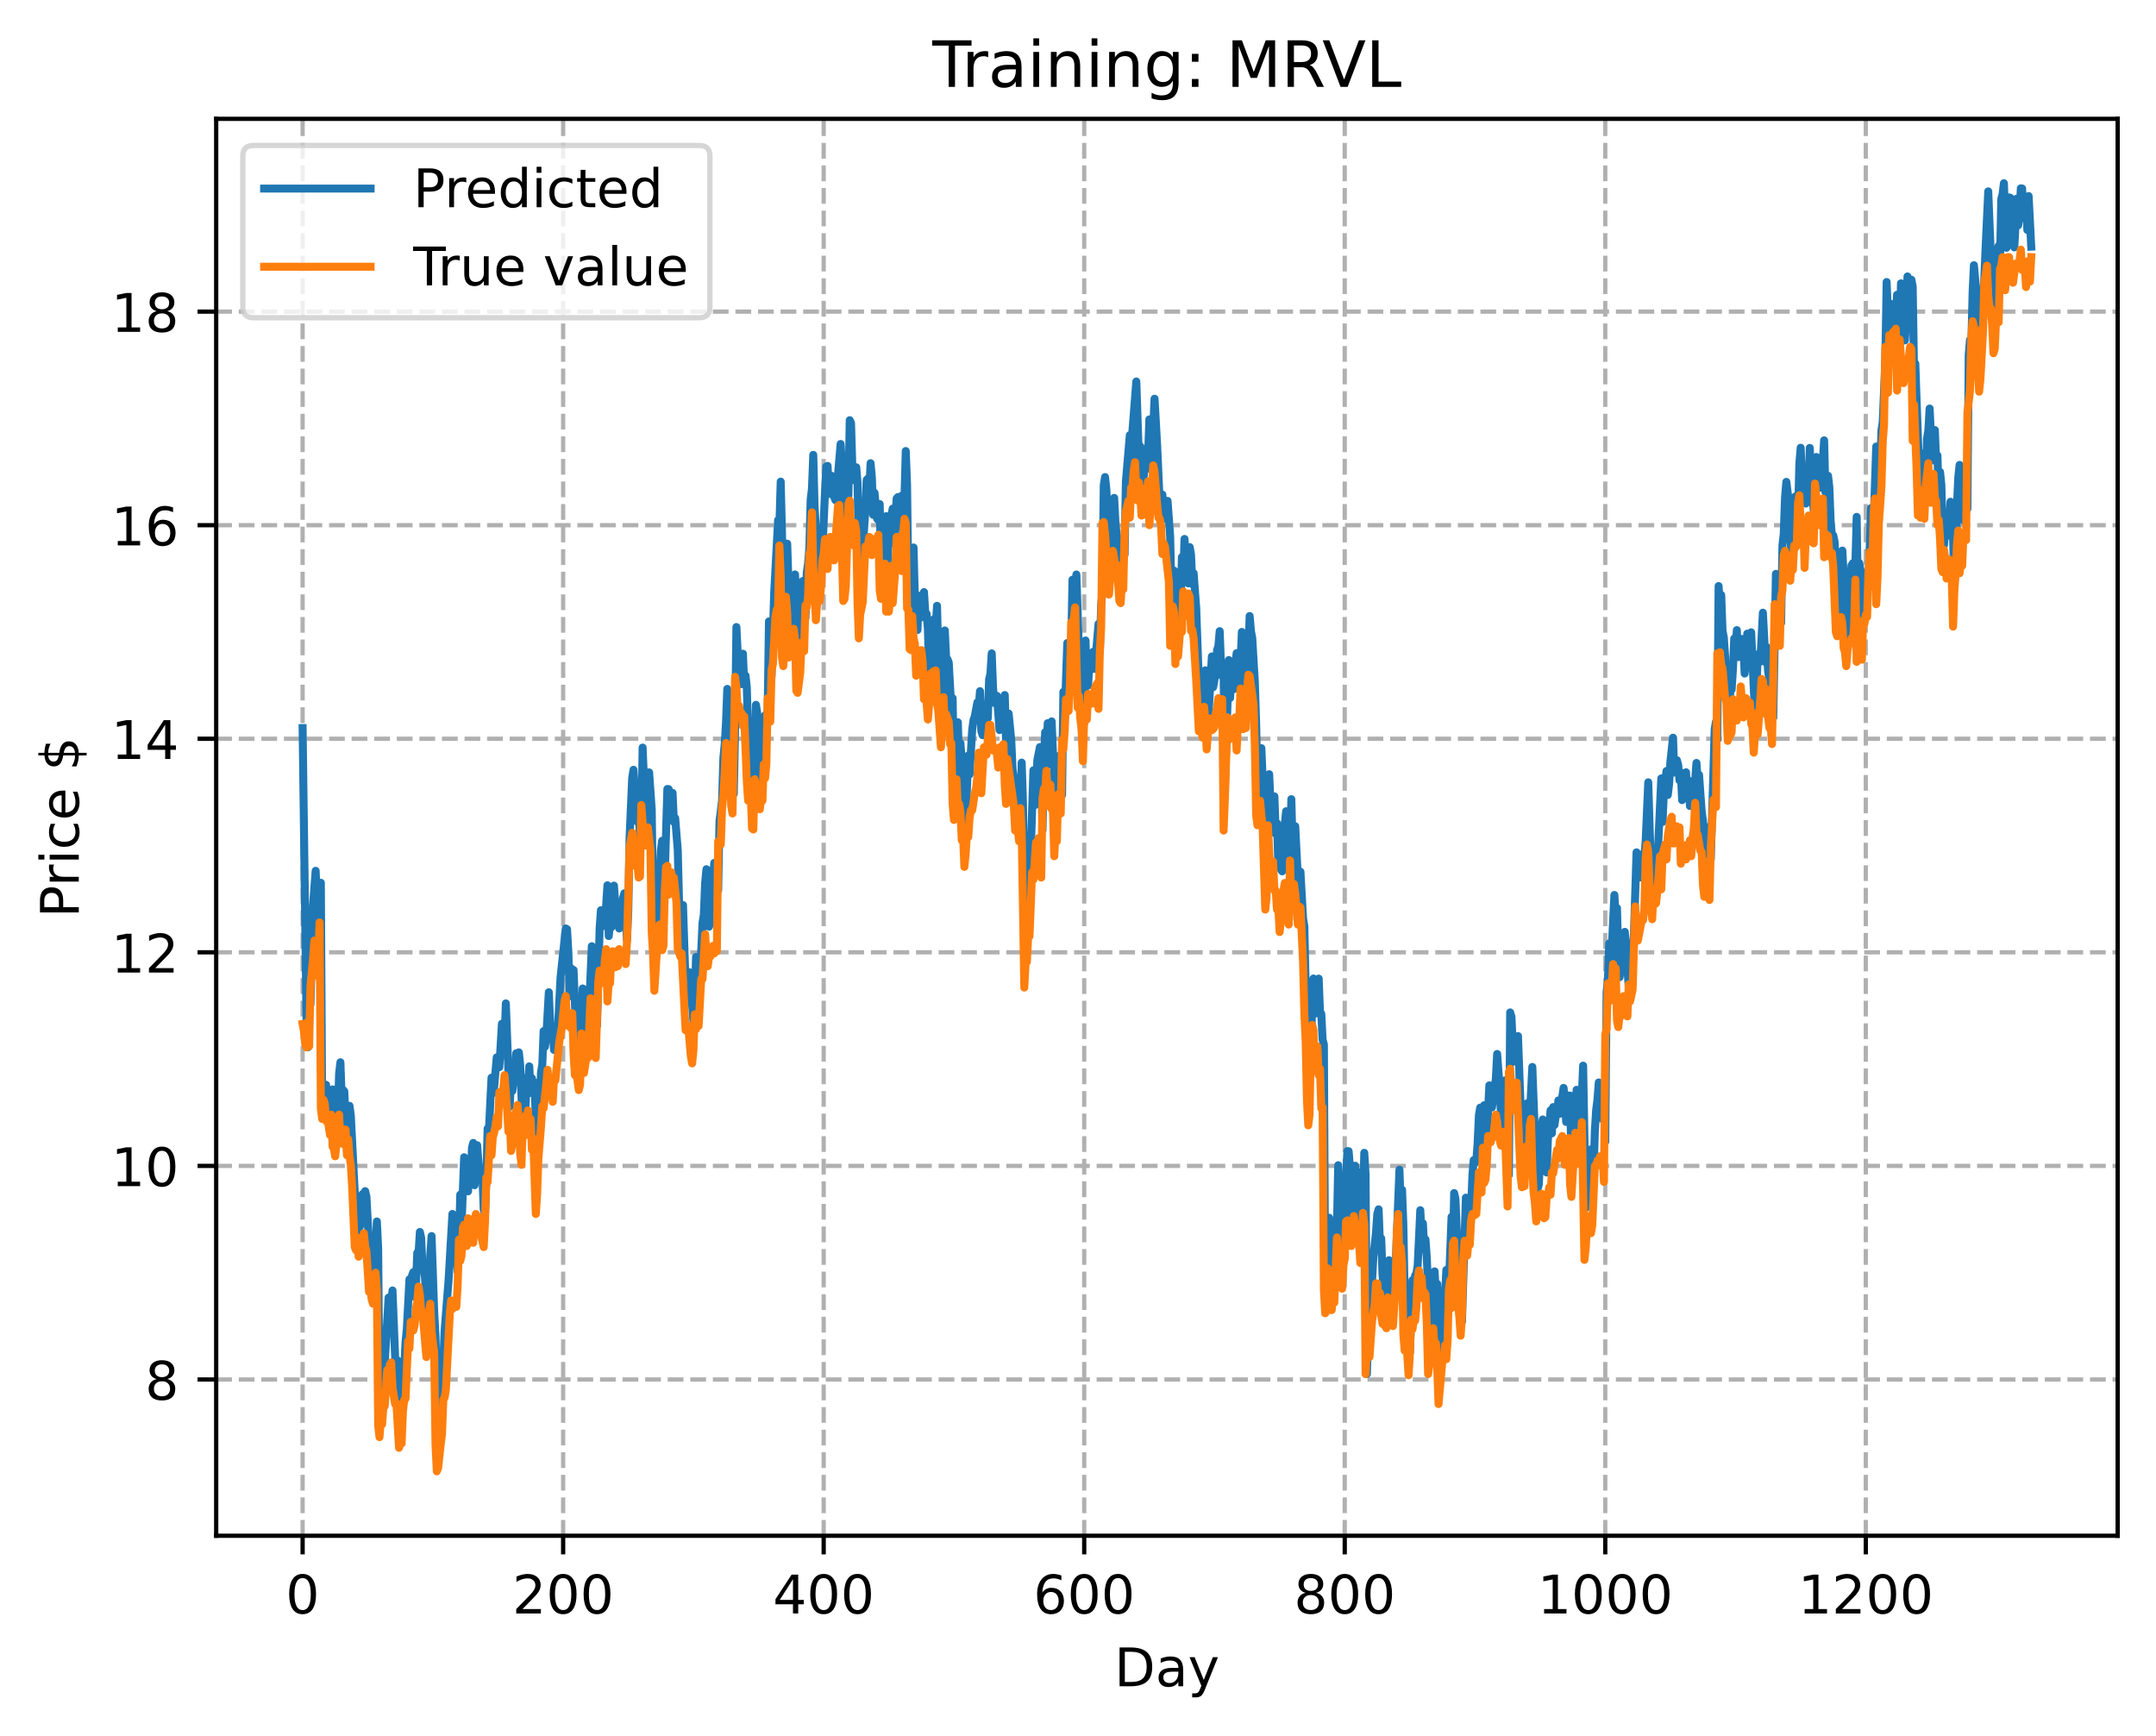 <?xml version="1.0" encoding="utf-8" standalone="no"?>
<!DOCTYPE svg PUBLIC "-//W3C//DTD SVG 1.1//EN"
  "http://www.w3.org/Graphics/SVG/1.1/DTD/svg11.dtd">
<!-- Created with matplotlib (https://matplotlib.org/) -->
<svg height="325.986pt" version="1.1" viewBox="0 0 404.923 325.986" width="404.923pt" xmlns="http://www.w3.org/2000/svg" xmlns:xlink="http://www.w3.org/1999/xlink">
 <defs>
  <style type="text/css">
*{stroke-linecap:butt;stroke-linejoin:round;}
  </style>
 </defs>
 <g id="figure_1">
  <g id="patch_1">
   <path d="M 0 325.986 
L 404.923 325.986 
L 404.923 0 
L 0 0 
z
" style="fill:#ffffff;"/>
  </g>
  <g id="axes_1">
   <g id="patch_2">
    <path d="M 40.603 288.43 
L 397.723 288.43 
L 397.723 22.318 
L 40.603 22.318 
z
" style="fill:#ffffff;"/>
   </g>
   <g id="matplotlib.axis_1">
    <g id="xtick_1">
     <g id="line2d_1">
      <path clip-path="url(#p88bd234ecd)" d="M 56.836 288.43 
L 56.836 22.318 
" style="fill:none;stroke:#b0b0b0;stroke-dasharray:2.96,1.28;stroke-dashoffset:0;stroke-width:0.8;"/>
     </g>
     <g id="line2d_2">
      <defs>
       <path d="M 0 0 
L 0 3.5 
" id="m6b4ba8dd2f" style="stroke:#000000;stroke-width:0.8;"/>
      </defs>
      <g>
       <use style="stroke:#000000;stroke-width:0.8;" x="56.836" xlink:href="#m6b4ba8dd2f" y="288.43"/>
      </g>
     </g>
     <g id="text_1">
      <!-- 0 -->
      <defs>
       <path d="M 31.781 66.406 
Q 24.172 66.406 20.328 58.906 
Q 16.5 51.422 16.5 36.375 
Q 16.5 21.391 20.328 13.891 
Q 24.172 6.391 31.781 6.391 
Q 39.453 6.391 43.281 13.891 
Q 47.125 21.391 47.125 36.375 
Q 47.125 51.422 43.281 58.906 
Q 39.453 66.406 31.781 66.406 
z
M 31.781 74.219 
Q 44.047 74.219 50.516 64.516 
Q 56.984 54.828 56.984 36.375 
Q 56.984 17.969 50.516 8.266 
Q 44.047 -1.422 31.781 -1.422 
Q 19.531 -1.422 13.062 8.266 
Q 6.594 17.969 6.594 36.375 
Q 6.594 54.828 13.062 64.516 
Q 19.531 74.219 31.781 74.219 
z
" id="DejaVuSans-48"/>
      </defs>
      <g transform="translate(53.655 303.029)scale(0.1 -0.1)">
       <use xlink:href="#DejaVuSans-48"/>
      </g>
     </g>
    </g>
    <g id="xtick_2">
     <g id="line2d_3">
      <path clip-path="url(#p88bd234ecd)" d="M 105.766 288.43 
L 105.766 22.318 
" style="fill:none;stroke:#b0b0b0;stroke-dasharray:2.96,1.28;stroke-dashoffset:0;stroke-width:0.8;"/>
     </g>
     <g id="line2d_4">
      <g>
       <use style="stroke:#000000;stroke-width:0.8;" x="105.766" xlink:href="#m6b4ba8dd2f" y="288.43"/>
      </g>
     </g>
     <g id="text_2">
      <!-- 200 -->
      <defs>
       <path d="M 19.188 8.297 
L 53.609 8.297 
L 53.609 0 
L 7.328 0 
L 7.328 8.297 
Q 12.938 14.109 22.625 23.891 
Q 32.328 33.688 34.812 36.531 
Q 39.547 41.844 41.422 45.531 
Q 43.312 49.219 43.312 52.781 
Q 43.312 58.594 39.234 62.25 
Q 35.156 65.922 28.609 65.922 
Q 23.969 65.922 18.812 64.312 
Q 13.672 62.703 7.812 59.422 
L 7.812 69.391 
Q 13.766 71.781 18.938 73 
Q 24.125 74.219 28.422 74.219 
Q 39.75 74.219 46.484 68.547 
Q 53.219 62.891 53.219 53.422 
Q 53.219 48.922 51.531 44.891 
Q 49.859 40.875 45.406 35.406 
Q 44.188 33.984 37.641 27.219 
Q 31.109 20.453 19.188 8.297 
z
" id="DejaVuSans-50"/>
      </defs>
      <g transform="translate(96.223 303.029)scale(0.1 -0.1)">
       <use xlink:href="#DejaVuSans-50"/>
       <use x="63.623" xlink:href="#DejaVuSans-48"/>
       <use x="127.246" xlink:href="#DejaVuSans-48"/>
      </g>
     </g>
    </g>
    <g id="xtick_3">
     <g id="line2d_5">
      <path clip-path="url(#p88bd234ecd)" d="M 154.697 288.43 
L 154.697 22.318 
" style="fill:none;stroke:#b0b0b0;stroke-dasharray:2.96,1.28;stroke-dashoffset:0;stroke-width:0.8;"/>
     </g>
     <g id="line2d_6">
      <g>
       <use style="stroke:#000000;stroke-width:0.8;" x="154.697" xlink:href="#m6b4ba8dd2f" y="288.43"/>
      </g>
     </g>
     <g id="text_3">
      <!-- 400 -->
      <defs>
       <path d="M 37.797 64.312 
L 12.891 25.391 
L 37.797 25.391 
z
M 35.203 72.906 
L 47.609 72.906 
L 47.609 25.391 
L 58.016 25.391 
L 58.016 17.188 
L 47.609 17.188 
L 47.609 0 
L 37.797 0 
L 37.797 17.188 
L 4.891 17.188 
L 4.891 26.703 
z
" id="DejaVuSans-52"/>
      </defs>
      <g transform="translate(145.153 303.029)scale(0.1 -0.1)">
       <use xlink:href="#DejaVuSans-52"/>
       <use x="63.623" xlink:href="#DejaVuSans-48"/>
       <use x="127.246" xlink:href="#DejaVuSans-48"/>
      </g>
     </g>
    </g>
    <g id="xtick_4">
     <g id="line2d_7">
      <path clip-path="url(#p88bd234ecd)" d="M 203.628 288.43 
L 203.628 22.318 
" style="fill:none;stroke:#b0b0b0;stroke-dasharray:2.96,1.28;stroke-dashoffset:0;stroke-width:0.8;"/>
     </g>
     <g id="line2d_8">
      <g>
       <use style="stroke:#000000;stroke-width:0.8;" x="203.628" xlink:href="#m6b4ba8dd2f" y="288.43"/>
      </g>
     </g>
     <g id="text_4">
      <!-- 600 -->
      <defs>
       <path d="M 33.016 40.375 
Q 26.375 40.375 22.484 35.828 
Q 18.609 31.297 18.609 23.391 
Q 18.609 15.531 22.484 10.953 
Q 26.375 6.391 33.016 6.391 
Q 39.656 6.391 43.531 10.953 
Q 47.406 15.531 47.406 23.391 
Q 47.406 31.297 43.531 35.828 
Q 39.656 40.375 33.016 40.375 
z
M 52.594 71.297 
L 52.594 62.312 
Q 48.875 64.062 45.094 64.984 
Q 41.312 65.922 37.594 65.922 
Q 27.828 65.922 22.672 59.328 
Q 17.531 52.734 16.797 39.406 
Q 19.672 43.656 24.016 45.922 
Q 28.375 48.188 33.594 48.188 
Q 44.578 48.188 50.953 41.516 
Q 57.328 34.859 57.328 23.391 
Q 57.328 12.156 50.688 5.359 
Q 44.047 -1.422 33.016 -1.422 
Q 20.359 -1.422 13.672 8.266 
Q 6.984 17.969 6.984 36.375 
Q 6.984 53.656 15.188 63.938 
Q 23.391 74.219 37.203 74.219 
Q 40.922 74.219 44.703 73.484 
Q 48.484 72.75 52.594 71.297 
z
" id="DejaVuSans-54"/>
      </defs>
      <g transform="translate(194.084 303.029)scale(0.1 -0.1)">
       <use xlink:href="#DejaVuSans-54"/>
       <use x="63.623" xlink:href="#DejaVuSans-48"/>
       <use x="127.246" xlink:href="#DejaVuSans-48"/>
      </g>
     </g>
    </g>
    <g id="xtick_5">
     <g id="line2d_9">
      <path clip-path="url(#p88bd234ecd)" d="M 252.558 288.43 
L 252.558 22.318 
" style="fill:none;stroke:#b0b0b0;stroke-dasharray:2.96,1.28;stroke-dashoffset:0;stroke-width:0.8;"/>
     </g>
     <g id="line2d_10">
      <g>
       <use style="stroke:#000000;stroke-width:0.8;" x="252.558" xlink:href="#m6b4ba8dd2f" y="288.43"/>
      </g>
     </g>
     <g id="text_5">
      <!-- 800 -->
      <defs>
       <path d="M 31.781 34.625 
Q 24.75 34.625 20.719 30.859 
Q 16.703 27.094 16.703 20.516 
Q 16.703 13.922 20.719 10.156 
Q 24.75 6.391 31.781 6.391 
Q 38.812 6.391 42.859 10.172 
Q 46.922 13.969 46.922 20.516 
Q 46.922 27.094 42.891 30.859 
Q 38.875 34.625 31.781 34.625 
z
M 21.922 38.812 
Q 15.578 40.375 12.031 44.719 
Q 8.5 49.078 8.5 55.328 
Q 8.5 64.062 14.719 69.141 
Q 20.953 74.219 31.781 74.219 
Q 42.672 74.219 48.875 69.141 
Q 55.078 64.062 55.078 55.328 
Q 55.078 49.078 51.531 44.719 
Q 48 40.375 41.703 38.812 
Q 48.828 37.156 52.797 32.312 
Q 56.781 27.484 56.781 20.516 
Q 56.781 9.906 50.312 4.234 
Q 43.844 -1.422 31.781 -1.422 
Q 19.734 -1.422 13.25 4.234 
Q 6.781 9.906 6.781 20.516 
Q 6.781 27.484 10.781 32.312 
Q 14.797 37.156 21.922 38.812 
z
M 18.312 54.391 
Q 18.312 48.734 21.844 45.562 
Q 25.391 42.391 31.781 42.391 
Q 38.141 42.391 41.719 45.562 
Q 45.312 48.734 45.312 54.391 
Q 45.312 60.062 41.719 63.234 
Q 38.141 66.406 31.781 66.406 
Q 25.391 66.406 21.844 63.234 
Q 18.312 60.062 18.312 54.391 
z
" id="DejaVuSans-56"/>
      </defs>
      <g transform="translate(243.015 303.029)scale(0.1 -0.1)">
       <use xlink:href="#DejaVuSans-56"/>
       <use x="63.623" xlink:href="#DejaVuSans-48"/>
       <use x="127.246" xlink:href="#DejaVuSans-48"/>
      </g>
     </g>
    </g>
    <g id="xtick_6">
     <g id="line2d_11">
      <path clip-path="url(#p88bd234ecd)" d="M 301.489 288.43 
L 301.489 22.318 
" style="fill:none;stroke:#b0b0b0;stroke-dasharray:2.96,1.28;stroke-dashoffset:0;stroke-width:0.8;"/>
     </g>
     <g id="line2d_12">
      <g>
       <use style="stroke:#000000;stroke-width:0.8;" x="301.489" xlink:href="#m6b4ba8dd2f" y="288.43"/>
      </g>
     </g>
     <g id="text_6">
      <!-- 1000 -->
      <defs>
       <path d="M 12.406 8.297 
L 28.516 8.297 
L 28.516 63.922 
L 10.984 60.406 
L 10.984 69.391 
L 28.422 72.906 
L 38.281 72.906 
L 38.281 8.297 
L 54.391 8.297 
L 54.391 0 
L 12.406 0 
z
" id="DejaVuSans-49"/>
      </defs>
      <g transform="translate(288.764 303.029)scale(0.1 -0.1)">
       <use xlink:href="#DejaVuSans-49"/>
       <use x="63.623" xlink:href="#DejaVuSans-48"/>
       <use x="127.246" xlink:href="#DejaVuSans-48"/>
       <use x="190.869" xlink:href="#DejaVuSans-48"/>
      </g>
     </g>
    </g>
    <g id="xtick_7">
     <g id="line2d_13">
      <path clip-path="url(#p88bd234ecd)" d="M 350.419 288.43 
L 350.419 22.318 
" style="fill:none;stroke:#b0b0b0;stroke-dasharray:2.96,1.28;stroke-dashoffset:0;stroke-width:0.8;"/>
     </g>
     <g id="line2d_14">
      <g>
       <use style="stroke:#000000;stroke-width:0.8;" x="350.419" xlink:href="#m6b4ba8dd2f" y="288.43"/>
      </g>
     </g>
     <g id="text_7">
      <!-- 1200 -->
      <g transform="translate(337.694 303.029)scale(0.1 -0.1)">
       <use xlink:href="#DejaVuSans-49"/>
       <use x="63.623" xlink:href="#DejaVuSans-50"/>
       <use x="127.246" xlink:href="#DejaVuSans-48"/>
       <use x="190.869" xlink:href="#DejaVuSans-48"/>
      </g>
     </g>
    </g>
    <g id="text_8">
     <!-- Day -->
     <defs>
      <path d="M 19.672 64.797 
L 19.672 8.109 
L 31.594 8.109 
Q 46.688 8.109 53.688 14.938 
Q 60.688 21.781 60.688 36.531 
Q 60.688 51.172 53.688 57.984 
Q 46.688 64.797 31.594 64.797 
z
M 9.812 72.906 
L 30.078 72.906 
Q 51.266 72.906 61.172 64.094 
Q 71.094 55.281 71.094 36.531 
Q 71.094 17.672 61.125 8.828 
Q 51.172 0 30.078 0 
L 9.812 0 
z
" id="DejaVuSans-68"/>
      <path d="M 34.281 27.484 
Q 23.391 27.484 19.188 25 
Q 14.984 22.516 14.984 16.5 
Q 14.984 11.719 18.141 8.906 
Q 21.297 6.109 26.703 6.109 
Q 34.188 6.109 38.703 11.406 
Q 43.219 16.703 43.219 25.484 
L 43.219 27.484 
z
M 52.203 31.203 
L 52.203 0 
L 43.219 0 
L 43.219 8.297 
Q 40.141 3.328 35.547 0.953 
Q 30.953 -1.422 24.312 -1.422 
Q 15.922 -1.422 10.953 3.297 
Q 6 8.016 6 15.922 
Q 6 25.141 12.172 29.828 
Q 18.359 34.516 30.609 34.516 
L 43.219 34.516 
L 43.219 35.406 
Q 43.219 41.609 39.141 45 
Q 35.062 48.391 27.688 48.391 
Q 23 48.391 18.547 47.266 
Q 14.109 46.141 10.016 43.891 
L 10.016 52.203 
Q 14.938 54.109 19.578 55.047 
Q 24.219 56 28.609 56 
Q 40.484 56 46.344 49.844 
Q 52.203 43.703 52.203 31.203 
z
" id="DejaVuSans-97"/>
      <path d="M 32.172 -5.078 
Q 28.375 -14.844 24.75 -17.812 
Q 21.141 -20.797 15.094 -20.797 
L 7.906 -20.797 
L 7.906 -13.281 
L 13.188 -13.281 
Q 16.891 -13.281 18.938 -11.516 
Q 21 -9.766 23.484 -3.219 
L 25.094 0.875 
L 2.984 54.688 
L 12.5 54.688 
L 29.594 11.922 
L 46.688 54.688 
L 56.203 54.688 
z
" id="DejaVuSans-121"/>
     </defs>
     <g transform="translate(209.29 316.707)scale(0.1 -0.1)">
      <use xlink:href="#DejaVuSans-68"/>
      <use x="77.002" xlink:href="#DejaVuSans-97"/>
      <use x="138.281" xlink:href="#DejaVuSans-121"/>
     </g>
    </g>
   </g>
   <g id="matplotlib.axis_2">
    <g id="ytick_1">
     <g id="line2d_15">
      <path clip-path="url(#p88bd234ecd)" d="M 40.603 259.086 
L 397.723 259.086 
" style="fill:none;stroke:#b0b0b0;stroke-dasharray:2.96,1.28;stroke-dashoffset:0;stroke-width:0.8;"/>
     </g>
     <g id="line2d_16">
      <defs>
       <path d="M 0 0 
L -3.5 0 
" id="m3f7477ab9a" style="stroke:#000000;stroke-width:0.8;"/>
      </defs>
      <g>
       <use style="stroke:#000000;stroke-width:0.8;" x="40.603" xlink:href="#m3f7477ab9a" y="259.086"/>
      </g>
     </g>
     <g id="text_9">
      <!-- 8 -->
      <g transform="translate(27.241 262.885)scale(0.1 -0.1)">
       <use xlink:href="#DejaVuSans-56"/>
      </g>
     </g>
    </g>
    <g id="ytick_2">
     <g id="line2d_17">
      <path clip-path="url(#p88bd234ecd)" d="M 40.603 218.973 
L 397.723 218.973 
" style="fill:none;stroke:#b0b0b0;stroke-dasharray:2.96,1.28;stroke-dashoffset:0;stroke-width:0.8;"/>
     </g>
     <g id="line2d_18">
      <g>
       <use style="stroke:#000000;stroke-width:0.8;" x="40.603" xlink:href="#m3f7477ab9a" y="218.973"/>
      </g>
     </g>
     <g id="text_10">
      <!-- 10 -->
      <g transform="translate(20.878 222.772)scale(0.1 -0.1)">
       <use xlink:href="#DejaVuSans-49"/>
       <use x="63.623" xlink:href="#DejaVuSans-48"/>
      </g>
     </g>
    </g>
    <g id="ytick_3">
     <g id="line2d_19">
      <path clip-path="url(#p88bd234ecd)" d="M 40.603 178.86 
L 397.723 178.86 
" style="fill:none;stroke:#b0b0b0;stroke-dasharray:2.96,1.28;stroke-dashoffset:0;stroke-width:0.8;"/>
     </g>
     <g id="line2d_20">
      <g>
       <use style="stroke:#000000;stroke-width:0.8;" x="40.603" xlink:href="#m3f7477ab9a" y="178.86"/>
      </g>
     </g>
     <g id="text_11">
      <!-- 12 -->
      <g transform="translate(20.878 182.659)scale(0.1 -0.1)">
       <use xlink:href="#DejaVuSans-49"/>
       <use x="63.623" xlink:href="#DejaVuSans-50"/>
      </g>
     </g>
    </g>
    <g id="ytick_4">
     <g id="line2d_21">
      <path clip-path="url(#p88bd234ecd)" d="M 40.603 138.748 
L 397.723 138.748 
" style="fill:none;stroke:#b0b0b0;stroke-dasharray:2.96,1.28;stroke-dashoffset:0;stroke-width:0.8;"/>
     </g>
     <g id="line2d_22">
      <g>
       <use style="stroke:#000000;stroke-width:0.8;" x="40.603" xlink:href="#m3f7477ab9a" y="138.748"/>
      </g>
     </g>
     <g id="text_12">
      <!-- 14 -->
      <g transform="translate(20.878 142.547)scale(0.1 -0.1)">
       <use xlink:href="#DejaVuSans-49"/>
       <use x="63.623" xlink:href="#DejaVuSans-52"/>
      </g>
     </g>
    </g>
    <g id="ytick_5">
     <g id="line2d_23">
      <path clip-path="url(#p88bd234ecd)" d="M 40.603 98.635 
L 397.723 98.635 
" style="fill:none;stroke:#b0b0b0;stroke-dasharray:2.96,1.28;stroke-dashoffset:0;stroke-width:0.8;"/>
     </g>
     <g id="line2d_24">
      <g>
       <use style="stroke:#000000;stroke-width:0.8;" x="40.603" xlink:href="#m3f7477ab9a" y="98.635"/>
      </g>
     </g>
     <g id="text_13">
      <!-- 16 -->
      <g transform="translate(20.878 102.434)scale(0.1 -0.1)">
       <use xlink:href="#DejaVuSans-49"/>
       <use x="63.623" xlink:href="#DejaVuSans-54"/>
      </g>
     </g>
    </g>
    <g id="ytick_6">
     <g id="line2d_25">
      <path clip-path="url(#p88bd234ecd)" d="M 40.603 58.522 
L 397.723 58.522 
" style="fill:none;stroke:#b0b0b0;stroke-dasharray:2.96,1.28;stroke-dashoffset:0;stroke-width:0.8;"/>
     </g>
     <g id="line2d_26">
      <g>
       <use style="stroke:#000000;stroke-width:0.8;" x="40.603" xlink:href="#m3f7477ab9a" y="58.522"/>
      </g>
     </g>
     <g id="text_14">
      <!-- 18 -->
      <g transform="translate(20.878 62.321)scale(0.1 -0.1)">
       <use xlink:href="#DejaVuSans-49"/>
       <use x="63.623" xlink:href="#DejaVuSans-56"/>
      </g>
     </g>
    </g>
    <g id="text_15">
     <!-- Price $ -->
     <defs>
      <path d="M 19.672 64.797 
L 19.672 37.406 
L 32.078 37.406 
Q 38.969 37.406 42.719 40.969 
Q 46.484 44.531 46.484 51.125 
Q 46.484 57.672 42.719 61.234 
Q 38.969 64.797 32.078 64.797 
z
M 9.812 72.906 
L 32.078 72.906 
Q 44.344 72.906 50.609 67.359 
Q 56.891 61.812 56.891 51.125 
Q 56.891 40.328 50.609 34.812 
Q 44.344 29.297 32.078 29.297 
L 19.672 29.297 
L 19.672 0 
L 9.812 0 
z
" id="DejaVuSans-80"/>
      <path d="M 41.109 46.297 
Q 39.594 47.172 37.812 47.578 
Q 36.031 48 33.891 48 
Q 26.266 48 22.188 43.047 
Q 18.109 38.094 18.109 28.812 
L 18.109 0 
L 9.078 0 
L 9.078 54.688 
L 18.109 54.688 
L 18.109 46.188 
Q 20.953 51.172 25.484 53.578 
Q 30.031 56 36.531 56 
Q 37.453 56 38.578 55.875 
Q 39.703 55.766 41.062 55.516 
z
" id="DejaVuSans-114"/>
      <path d="M 9.422 54.688 
L 18.406 54.688 
L 18.406 0 
L 9.422 0 
z
M 9.422 75.984 
L 18.406 75.984 
L 18.406 64.594 
L 9.422 64.594 
z
" id="DejaVuSans-105"/>
      <path d="M 48.781 52.594 
L 48.781 44.188 
Q 44.969 46.297 41.141 47.344 
Q 37.312 48.391 33.406 48.391 
Q 24.656 48.391 19.812 42.844 
Q 14.984 37.312 14.984 27.297 
Q 14.984 17.281 19.812 11.734 
Q 24.656 6.203 33.406 6.203 
Q 37.312 6.203 41.141 7.25 
Q 44.969 8.297 48.781 10.406 
L 48.781 2.094 
Q 45.016 0.344 40.984 -0.531 
Q 36.969 -1.422 32.422 -1.422 
Q 20.062 -1.422 12.781 6.344 
Q 5.516 14.109 5.516 27.297 
Q 5.516 40.672 12.859 48.328 
Q 20.219 56 33.016 56 
Q 37.156 56 41.109 55.141 
Q 45.062 54.297 48.781 52.594 
z
" id="DejaVuSans-99"/>
      <path d="M 56.203 29.594 
L 56.203 25.203 
L 14.891 25.203 
Q 15.484 15.922 20.484 11.062 
Q 25.484 6.203 34.422 6.203 
Q 39.594 6.203 44.453 7.469 
Q 49.312 8.734 54.109 11.281 
L 54.109 2.781 
Q 49.266 0.734 44.188 -0.344 
Q 39.109 -1.422 33.891 -1.422 
Q 20.797 -1.422 13.156 6.188 
Q 5.516 13.812 5.516 26.812 
Q 5.516 40.234 12.766 48.109 
Q 20.016 56 32.328 56 
Q 43.359 56 49.781 48.891 
Q 56.203 41.797 56.203 29.594 
z
M 47.219 32.234 
Q 47.125 39.594 43.094 43.984 
Q 39.062 48.391 32.422 48.391 
Q 24.906 48.391 20.391 44.141 
Q 15.875 39.891 15.188 32.172 
z
" id="DejaVuSans-101"/>
      <path id="DejaVuSans-32"/>
      <path d="M 33.797 -14.703 
L 28.906 -14.703 
L 28.859 0 
Q 23.734 0.094 18.609 1.188 
Q 13.484 2.297 8.297 4.5 
L 8.297 13.281 
Q 13.281 10.156 18.375 8.562 
Q 23.484 6.984 28.906 6.938 
L 28.906 29.203 
Q 18.109 30.953 13.203 35.156 
Q 8.297 39.359 8.297 46.688 
Q 8.297 54.641 13.625 59.219 
Q 18.953 63.812 28.906 64.5 
L 28.906 75.984 
L 33.797 75.984 
L 33.797 64.656 
Q 38.328 64.453 42.578 63.688 
Q 46.828 62.938 50.875 61.625 
L 50.875 53.078 
Q 46.828 55.125 42.547 56.25 
Q 38.281 57.375 33.797 57.562 
L 33.797 36.719 
Q 44.875 35.016 50.094 30.609 
Q 55.328 26.219 55.328 18.609 
Q 55.328 10.359 49.781 5.594 
Q 44.234 0.828 33.797 0.094 
z
M 28.906 37.594 
L 28.906 57.625 
Q 23.25 56.984 20.266 54.391 
Q 17.281 51.812 17.281 47.516 
Q 17.281 43.312 20.031 40.969 
Q 22.797 38.625 28.906 37.594 
z
M 33.797 28.219 
L 33.797 7.078 
Q 39.984 7.906 43.141 10.594 
Q 46.297 13.281 46.297 17.672 
Q 46.297 21.969 43.281 24.5 
Q 40.281 27.047 33.797 28.219 
z
" id="DejaVuSans-36"/>
     </defs>
     <g transform="translate(14.798 172.342)rotate(-90)scale(0.1 -0.1)">
      <use xlink:href="#DejaVuSans-80"/>
      <use x="58.553" xlink:href="#DejaVuSans-114"/>
      <use x="99.666" xlink:href="#DejaVuSans-105"/>
      <use x="127.449" xlink:href="#DejaVuSans-99"/>
      <use x="182.43" xlink:href="#DejaVuSans-101"/>
      <use x="243.953" xlink:href="#DejaVuSans-32"/>
      <use x="275.74" xlink:href="#DejaVuSans-36"/>
     </g>
    </g>
   </g>
   <g id="line2d_27">
    <path clip-path="url(#p88bd234ecd)" d="M 56.836 136.743 
L 57.57 191.982 
L 57.814 196.702 
L 58.059 188.354 
L 58.304 188.647 
L 58.793 169.998 
L 59.282 163.55 
L 59.772 174.728 
L 60.016 174.893 
L 60.261 165.798 
L 60.506 208.572 
L 60.75 208.668 
L 60.995 203.679 
L 61.24 203.752 
L 61.484 209.195 
L 61.729 205.925 
L 61.974 207.31 
L 62.218 210.32 
L 62.463 204.604 
L 62.952 211.407 
L 63.197 214.393 
L 63.441 209.764 
L 63.686 201.656 
L 63.931 199.508 
L 64.175 206.317 
L 64.42 204.689 
L 64.665 204.978 
L 64.909 210.859 
L 65.154 208.786 
L 65.399 210.945 
L 65.643 207.687 
L 65.888 209.503 
L 66.867 228.689 
L 67.111 232.534 
L 67.356 227.566 
L 67.601 230.347 
L 68.09 224.264 
L 68.335 226.768 
L 68.579 223.715 
L 68.824 224.758 
L 69.558 238.599 
L 69.802 235.973 
L 70.047 236.932 
L 70.292 239.844 
L 70.781 229.41 
L 71.026 234.471 
L 71.27 264.002 
L 71.515 263.916 
L 71.76 260.856 
L 72.004 260.277 
L 72.983 243.705 
L 73.228 248.515 
L 73.717 242.369 
L 74.206 254.719 
L 74.451 257.197 
L 74.696 255.527 
L 74.94 258.239 
L 75.185 262.88 
L 75.429 259.941 
L 75.674 262.117 
L 76.163 252.107 
L 76.408 249.586 
L 76.897 240.276 
L 77.142 241.264 
L 77.387 239.56 
L 77.631 238.926 
L 77.876 243.566 
L 78.121 241.412 
L 78.365 235.289 
L 78.61 235.389 
L 78.855 231.38 
L 79.099 232.49 
L 79.344 237.841 
L 79.589 238.01 
L 79.833 240.1 
L 80.323 249.627 
L 80.567 245.65 
L 80.812 235.702 
L 81.056 232.149 
L 81.546 246.423 
L 81.79 250.869 
L 82.28 270.765 
L 82.524 268.116 
L 82.769 261.479 
L 83.258 255.571 
L 83.503 249.905 
L 84.237 240.575 
L 84.971 227.993 
L 85.216 233.721 
L 85.46 234.918 
L 85.705 233.261 
L 85.95 238.807 
L 86.194 234.364 
L 86.439 224.375 
L 86.684 230.092 
L 87.173 217.345 
L 87.417 217.889 
L 87.662 223.164 
L 87.907 223.744 
L 88.151 218.799 
L 88.396 222.149 
L 88.641 215.562 
L 88.885 214.654 
L 89.13 222.597 
L 89.619 215.084 
L 90.109 221.673 
L 90.353 219.546 
L 90.598 220.71 
L 90.843 227.158 
L 91.087 228.091 
L 91.332 221.864 
L 91.577 211.953 
L 91.821 212.268 
L 92.311 202.404 
L 92.555 205.319 
L 92.8 204.266 
L 93.289 198.591 
L 93.534 198.507 
L 93.778 200.436 
L 94.268 192.276 
L 94.512 196.867 
L 94.757 195.741 
L 95.002 188.45 
L 95.736 207.859 
L 95.98 202.328 
L 96.225 204.885 
L 96.47 202.811 
L 96.714 201.972 
L 96.959 197.81 
L 97.204 198.516 
L 97.448 197.65 
L 97.693 199.955 
L 98.182 211.487 
L 98.427 204.572 
L 98.672 208.605 
L 98.916 202.401 
L 99.161 205.135 
L 99.405 200.279 
L 99.65 205.271 
L 99.895 202.49 
L 100.139 205.192 
L 100.384 203.286 
L 100.873 216.937 
L 101.118 215.305 
L 101.607 201.416 
L 101.852 199.935 
L 102.097 193.651 
L 102.341 196.609 
L 102.586 194.94 
L 103.075 186.358 
L 103.32 192.022 
L 103.565 194.549 
L 103.809 193.192 
L 104.054 197.185 
L 104.299 192.726 
L 104.543 195.404 
L 104.788 192.992 
L 105.277 183.571 
L 106.256 174.38 
L 106.5 174.521 
L 106.745 178.825 
L 106.99 187.108 
L 107.234 181.835 
L 107.479 182.904 
L 107.724 182.181 
L 108.213 194.167 
L 108.702 195.681 
L 108.947 199.001 
L 109.192 196.61 
L 109.436 185.65 
L 109.926 194.085 
L 110.415 187.069 
L 110.66 188.858 
L 111.149 177.714 
L 111.638 190.301 
L 111.883 189.094 
L 112.127 192.63 
L 112.617 174.325 
L 112.861 170.952 
L 113.106 174.006 
L 113.351 171.575 
L 113.595 173.804 
L 114.085 166.27 
L 114.329 175.801 
L 114.574 173.336 
L 114.819 174.156 
L 115.308 166.335 
L 115.797 173.223 
L 116.042 171.292 
L 116.287 174.381 
L 116.531 169.733 
L 116.776 170.484 
L 117.02 168.608 
L 117.265 167.772 
L 117.754 176.612 
L 117.999 171.032 
L 118.244 157.274 
L 118.733 146.1 
L 118.978 144.58 
L 119.222 148.182 
L 119.467 153.867 
L 119.712 154.338 
L 119.956 152.629 
L 120.201 157.136 
L 120.446 157.01 
L 120.69 140.408 
L 120.935 146.166 
L 121.18 147.872 
L 121.424 157.66 
L 121.914 145.061 
L 122.403 152.049 
L 122.648 170.722 
L 123.137 180.882 
L 123.626 168.218 
L 123.871 165.184 
L 124.115 159.734 
L 124.36 157.912 
L 124.605 163.231 
L 124.849 164.403 
L 125.339 148.179 
L 125.583 148.212 
L 125.828 153.18 
L 126.073 153.589 
L 126.317 148.914 
L 126.562 154.377 
L 126.807 153.649 
L 127.296 159.695 
L 127.541 169.902 
L 128.03 174.718 
L 128.275 169.982 
L 128.764 184.969 
L 129.008 187.618 
L 129.253 185.904 
L 129.498 182.6 
L 130.232 191.751 
L 130.476 189.627 
L 130.721 179.721 
L 130.966 183.406 
L 131.21 180.703 
L 131.455 183.713 
L 131.944 173.299 
L 132.189 171.815 
L 132.434 165.8 
L 132.678 163.25 
L 133.168 174.041 
L 133.412 173.05 
L 133.902 165.751 
L 134.146 162.066 
L 134.391 166.004 
L 134.636 165.665 
L 134.88 167.187 
L 135.125 154.271 
L 135.614 150.356 
L 135.859 142.314 
L 136.103 139.903 
L 136.348 135.811 
L 136.593 129.384 
L 136.837 136.94 
L 137.082 132.331 
L 137.327 134.873 
L 137.571 145.103 
L 137.816 149.079 
L 138.061 136.933 
L 138.305 117.768 
L 138.795 127.706 
L 139.039 124.192 
L 139.284 128.494 
L 139.529 122.775 
L 139.773 128.505 
L 140.018 126.875 
L 140.263 129.148 
L 140.752 146.044 
L 140.996 144.281 
L 141.241 137.22 
L 141.486 145.001 
L 141.73 144.884 
L 141.975 132.373 
L 142.22 133.958 
L 142.464 142.949 
L 142.709 145.449 
L 142.954 146.534 
L 143.198 140.631 
L 143.443 141.511 
L 143.688 134.34 
L 143.932 136.987 
L 144.177 133.437 
L 144.422 116.708 
L 144.666 123.983 
L 144.911 127.057 
L 145.4 111.358 
L 146.134 97.689 
L 146.379 98.832 
L 146.624 90.458 
L 147.357 119.603 
L 147.602 113.554 
L 147.847 102.107 
L 148.336 117.466 
L 148.825 111.27 
L 149.07 114.228 
L 149.315 107.889 
L 149.559 112.628 
L 149.804 119.701 
L 150.049 121.316 
L 150.293 119.853 
L 150.783 109.113 
L 151.027 111.795 
L 151.272 116.047 
L 151.517 107.531 
L 151.761 105.93 
L 152.006 102.873 
L 152.251 93.817 
L 152.495 91.779 
L 152.74 85.434 
L 152.984 94.965 
L 153.229 99.589 
L 153.474 107.05 
L 153.718 106.619 
L 153.963 102.253 
L 154.208 103.462 
L 154.452 103.536 
L 154.942 92.562 
L 155.186 87.61 
L 155.431 87.506 
L 155.676 92.754 
L 155.92 89.803 
L 156.165 89.358 
L 156.41 92.949 
L 156.654 93.27 
L 156.899 93.945 
L 157.388 89.137 
L 157.878 83.385 
L 158.122 87.28 
L 158.367 94.541 
L 158.612 106.172 
L 158.856 103.019 
L 159.101 95.157 
L 159.345 92.992 
L 159.59 78.92 
L 159.835 79.435 
L 160.079 87.748 
L 160.324 87.648 
L 160.569 90.254 
L 160.813 87.76 
L 161.058 90.669 
L 161.303 103.666 
L 161.547 110.39 
L 161.792 104.622 
L 162.037 102.979 
L 162.526 95.81 
L 162.771 90.148 
L 163.015 89.875 
L 163.26 92.285 
L 163.505 86.989 
L 163.749 89.737 
L 163.994 96.692 
L 164.239 92.545 
L 164.728 97.409 
L 164.972 97.699 
L 165.217 94.67 
L 165.462 105.528 
L 165.706 106.476 
L 165.951 100.937 
L 166.44 96.945 
L 166.685 105.881 
L 166.93 99.882 
L 167.174 102.15 
L 167.419 96.778 
L 167.664 95.519 
L 167.908 101.014 
L 168.153 98.071 
L 168.398 93.623 
L 168.642 93.353 
L 168.887 94.696 
L 169.132 94.558 
L 169.376 93.084 
L 169.621 102.823 
L 170.11 84.71 
L 170.355 91.038 
L 170.6 110.128 
L 170.844 109.312 
L 171.089 116.898 
L 171.333 116.362 
L 171.578 102.826 
L 171.823 112.533 
L 172.067 114.615 
L 172.312 118.317 
L 172.557 111.876 
L 172.801 112.789 
L 173.046 115.946 
L 173.535 111.207 
L 173.78 115.137 
L 174.025 115.28 
L 174.269 118.094 
L 174.514 126.685 
L 174.759 127.674 
L 175.003 116.795 
L 175.248 118.742 
L 175.493 116.219 
L 175.737 118.237 
L 175.982 113.781 
L 176.227 123.335 
L 176.471 128.039 
L 176.716 129.597 
L 176.96 134.137 
L 177.45 118.408 
L 177.694 123.636 
L 177.939 123.804 
L 178.184 124.422 
L 178.673 133.214 
L 178.918 131.129 
L 179.162 146.241 
L 179.407 151.935 
L 179.896 135.65 
L 180.141 143.779 
L 180.386 139.599 
L 180.63 143.03 
L 180.875 149.546 
L 181.12 147.033 
L 181.364 154.126 
L 181.854 141.888 
L 182.098 145.46 
L 182.588 137.058 
L 182.832 135.254 
L 183.077 134.537 
L 183.566 131.902 
L 183.811 132.973 
L 184.055 129.812 
L 184.3 137.277 
L 184.545 138.076 
L 184.789 135.935 
L 185.034 132.32 
L 185.279 134.443 
L 185.523 134.91 
L 185.768 127.605 
L 186.013 126.524 
L 186.257 122.712 
L 186.502 129.098 
L 186.747 132.027 
L 186.991 131.828 
L 187.236 130.689 
L 187.725 137.114 
L 187.97 133.192 
L 188.215 134.126 
L 188.459 131.474 
L 188.704 130.536 
L 188.948 139.092 
L 189.193 141.403 
L 189.438 134.015 
L 189.927 139.045 
L 190.172 144.46 
L 190.661 147.918 
L 190.906 151.121 
L 191.15 150.636 
L 191.395 153.118 
L 191.64 154.119 
L 191.884 143.226 
L 192.129 150.75 
L 192.374 168.792 
L 192.618 178.601 
L 192.863 172.496 
L 193.108 171.413 
L 193.352 167.374 
L 194.086 144.672 
L 194.331 151.233 
L 194.575 149.329 
L 194.82 142.792 
L 195.309 140.305 
L 195.554 146.291 
L 195.799 155.878 
L 196.043 143.461 
L 196.288 137.516 
L 196.533 140.636 
L 196.777 135.821 
L 197.022 143.584 
L 197.267 141.411 
L 197.511 135.486 
L 197.756 141.283 
L 198.001 144.384 
L 198.245 153.731 
L 198.49 148.615 
L 198.735 150.746 
L 198.979 141.923 
L 199.224 149.026 
L 199.469 149.349 
L 199.713 129.939 
L 199.958 134.805 
L 200.447 120.768 
L 200.936 126.326 
L 201.181 121.713 
L 201.426 108.88 
L 201.67 112.23 
L 202.16 107.895 
L 202.649 122.668 
L 202.894 121.003 
L 203.138 127.097 
L 203.383 130.339 
L 203.628 135.774 
L 203.872 120.292 
L 204.117 127.201 
L 204.362 128.757 
L 204.606 124.178 
L 204.851 125.802 
L 205.096 125.396 
L 205.34 122.395 
L 205.585 125.625 
L 206.319 117.158 
L 206.563 122.536 
L 206.808 113.615 
L 207.053 111.146 
L 207.297 91.17 
L 207.542 89.6 
L 207.787 91.947 
L 208.521 108.697 
L 209.255 93.505 
L 209.499 98.27 
L 209.744 100.614 
L 209.989 101.368 
L 210.478 103.947 
L 210.723 106.6 
L 210.967 101.602 
L 211.212 104.181 
L 211.457 90.444 
L 212.191 81.725 
L 212.435 86.244 
L 212.68 81.015 
L 213.414 71.649 
L 213.903 86.316 
L 214.148 83.811 
L 214.392 85.946 
L 214.637 91.498 
L 214.882 88.627 
L 215.126 84.33 
L 215.371 87.689 
L 215.616 85.773 
L 215.86 78.77 
L 216.105 88.135 
L 216.35 85.702 
L 216.839 74.887 
L 217.328 83.652 
L 217.818 94.655 
L 218.307 92.893 
L 218.551 97.429 
L 218.796 94.037 
L 219.285 94.082 
L 219.775 100.813 
L 220.019 112.08 
L 220.264 114.529 
L 220.509 107.174 
L 220.753 109.026 
L 220.998 116.636 
L 221.243 110.415 
L 221.487 114.298 
L 221.732 114.152 
L 221.977 104.631 
L 222.221 108.686 
L 222.466 101.224 
L 222.711 106.301 
L 222.955 106.567 
L 223.2 109.575 
L 223.445 102.759 
L 223.689 104.183 
L 223.934 109.699 
L 224.179 107.651 
L 224.668 114.31 
L 225.402 135.076 
L 225.646 132.577 
L 225.891 133.635 
L 226.136 132.404 
L 226.38 125.895 
L 226.625 127.195 
L 226.87 136.054 
L 227.604 123.291 
L 227.848 129.061 
L 228.338 126.239 
L 228.582 122.091 
L 228.827 121.337 
L 229.072 118.537 
L 229.316 124.946 
L 229.561 126.993 
L 229.806 125.408 
L 230.05 148.062 
L 230.784 123.967 
L 231.029 131.09 
L 231.273 124.813 
L 231.518 129.554 
L 231.763 125.744 
L 232.007 124.858 
L 232.252 122.672 
L 232.497 129.375 
L 232.741 125.51 
L 232.986 124.562 
L 233.231 118.689 
L 233.72 128.461 
L 233.965 128.433 
L 234.209 129.703 
L 234.699 115.699 
L 234.943 118.545 
L 235.188 119.826 
L 235.677 128.181 
L 235.922 135.991 
L 236.167 148.122 
L 236.411 150.025 
L 236.9 140.512 
L 237.879 163.688 
L 238.124 159.51 
L 238.368 145.405 
L 238.858 156.352 
L 239.347 149.566 
L 239.592 156.574 
L 239.836 154.617 
L 240.081 162.057 
L 240.326 161.283 
L 240.57 163.3 
L 240.815 163.646 
L 241.06 157.061 
L 241.549 152.36 
L 241.794 158.332 
L 242.038 158.056 
L 242.283 160.602 
L 242.527 150.097 
L 242.772 159.204 
L 243.261 155.18 
L 243.995 169.649 
L 244.24 163.723 
L 244.729 172.454 
L 244.974 173.976 
L 245.219 185.491 
L 245.463 189.868 
L 245.708 204.718 
L 245.953 201.082 
L 246.197 199.182 
L 246.442 187.794 
L 246.687 183.778 
L 246.931 184.723 
L 247.176 190.328 
L 247.421 187.776 
L 247.665 183.798 
L 247.91 190.123 
L 248.155 190.409 
L 248.399 195.245 
L 248.644 196.185 
L 248.888 244.75 
L 249.133 245.923 
L 249.378 239.467 
L 249.622 228.708 
L 249.867 232.536 
L 250.112 239.757 
L 250.356 237.525 
L 250.601 232.626 
L 250.846 236.712 
L 251.09 230.499 
L 251.335 218.842 
L 251.58 226.484 
L 251.824 225.181 
L 252.069 222.423 
L 252.314 233.459 
L 253.048 216.187 
L 253.292 216.218 
L 253.782 222.121 
L 254.026 230.655 
L 254.515 218.942 
L 255.005 225.793 
L 255.249 220.19 
L 255.494 227.682 
L 255.739 229.076 
L 255.983 226.598 
L 256.228 216.517 
L 256.473 220.598 
L 256.717 258.07 
L 256.962 250.418 
L 257.207 246.701 
L 257.451 244.959 
L 257.941 235.964 
L 258.43 231.554 
L 258.675 227.96 
L 258.919 227.131 
L 259.164 233.474 
L 259.409 232.585 
L 259.653 239.354 
L 259.898 242.093 
L 260.143 239.49 
L 260.387 243.705 
L 260.632 244.22 
L 260.876 236.682 
L 261.121 238.122 
L 261.366 237.78 
L 261.855 244.052 
L 262.834 219.682 
L 263.078 227.218 
L 263.323 223.454 
L 263.568 230.129 
L 263.812 243.175 
L 264.057 248.613 
L 264.302 244.361 
L 264.546 252.082 
L 264.791 253.989 
L 265.28 240.43 
L 265.525 242.801 
L 265.77 239.594 
L 266.014 239.18 
L 266.259 237.652 
L 266.748 227.293 
L 266.993 231.863 
L 267.237 229.755 
L 267.482 234.614 
L 267.727 232.794 
L 267.971 236.324 
L 268.216 241.855 
L 268.461 251.8 
L 268.705 249.965 
L 268.95 244.842 
L 269.195 243.728 
L 269.439 238.778 
L 269.684 243.627 
L 269.929 241.137 
L 270.418 253.714 
L 270.663 252.3 
L 271.152 244.667 
L 271.397 243.198 
L 271.641 238.508 
L 271.886 243.727 
L 272.131 241.05 
L 272.62 228.548 
L 272.864 235.63 
L 273.109 224.075 
L 273.354 225.187 
L 273.598 231.138 
L 273.843 234.266 
L 274.332 246.728 
L 274.577 248.245 
L 275.311 224.937 
L 275.556 225.938 
L 275.8 227.991 
L 276.045 226.737 
L 276.29 227.181 
L 276.534 220.774 
L 276.779 217.889 
L 277.024 218.444 
L 277.268 218.013 
L 277.513 214.807 
L 277.758 209.421 
L 278.002 208.028 
L 278.491 217.029 
L 278.736 207.58 
L 278.981 218.735 
L 279.715 203.84 
L 280.204 208.001 
L 280.938 202.638 
L 281.183 197.948 
L 281.672 204.534 
L 281.917 209.704 
L 282.161 211.416 
L 282.651 202.915 
L 282.895 202.979 
L 283.385 220.676 
L 283.629 190.148 
L 283.874 190.988 
L 284.118 196.616 
L 284.363 199.362 
L 284.608 194.655 
L 284.852 198.182 
L 285.097 194.589 
L 285.831 214.63 
L 286.076 216.759 
L 286.32 214.502 
L 286.565 219.809 
L 286.81 207.221 
L 287.054 214.739 
L 287.788 200.386 
L 288.278 213.313 
L 288.767 223.307 
L 289.012 222.465 
L 289.501 212.036 
L 289.746 210.253 
L 289.99 213.79 
L 290.235 219.064 
L 290.479 220.208 
L 290.724 213.853 
L 290.969 211.76 
L 291.213 208.54 
L 291.458 212.864 
L 291.703 207.924 
L 291.947 211.301 
L 292.192 209.573 
L 292.437 209.168 
L 292.681 206.676 
L 292.926 209.191 
L 293.66 204.322 
L 293.905 206.763 
L 294.149 210.725 
L 294.639 205.76 
L 294.883 205.766 
L 295.128 217.841 
L 295.373 219.259 
L 296.106 204.683 
L 296.351 209.892 
L 296.596 205.367 
L 296.84 206.19 
L 297.085 205.775 
L 297.33 200.143 
L 297.819 226.878 
L 298.064 223.906 
L 298.308 219.19 
L 298.798 215.857 
L 299.042 221.37 
L 299.287 220.581 
L 299.532 212.441 
L 299.776 208.479 
L 300.021 206.527 
L 300.266 203.299 
L 300.51 206.126 
L 300.755 205.373 
L 301 210.214 
L 301.244 207.124 
L 301.489 214.432 
L 301.734 186.365 
L 301.978 184.412 
L 302.223 177.181 
L 302.467 183.23 
L 303.201 168.085 
L 303.446 172.175 
L 303.691 170.551 
L 303.935 179.879 
L 304.18 183.533 
L 304.669 179.043 
L 304.914 178.473 
L 305.159 175.019 
L 305.893 185.332 
L 306.137 178.393 
L 306.382 181.456 
L 306.871 175.439 
L 307.361 160.085 
L 307.85 164.664 
L 308.094 164.796 
L 308.339 163.612 
L 308.584 160.348 
L 308.828 160.965 
L 309.073 158.025 
L 309.562 146.924 
L 310.052 162.837 
L 310.296 163.313 
L 310.541 169.825 
L 310.786 165.08 
L 311.03 165.44 
L 311.275 162.063 
L 312.009 146.201 
L 312.254 154.374 
L 312.498 148.588 
L 312.988 144.801 
L 313.232 149.309 
L 313.477 147.238 
L 313.722 143.06 
L 314.211 138.55 
L 314.455 145.097 
L 314.7 144.437 
L 314.945 142.774 
L 315.189 143.688 
L 315.434 146.563 
L 315.679 145.084 
L 315.923 150.271 
L 316.168 146.676 
L 316.413 148.386 
L 316.657 145.043 
L 316.902 149.469 
L 317.147 146.602 
L 317.391 151.38 
L 317.636 148.777 
L 317.881 151.211 
L 318.125 147.223 
L 318.37 146.535 
L 318.615 143.29 
L 318.859 146.74 
L 319.104 145.52 
L 319.593 152.373 
L 319.838 154.199 
L 320.082 162.464 
L 320.327 164.152 
L 320.572 155.351 
L 320.816 160.234 
L 321.061 158.301 
L 321.306 161.334 
L 322.04 136.962 
L 322.284 135.527 
L 322.529 138.948 
L 322.774 110.068 
L 323.018 113.855 
L 323.263 111.745 
L 323.508 118.44 
L 323.752 119.72 
L 323.997 123.305 
L 324.242 130.751 
L 324.486 131.79 
L 324.731 134.569 
L 324.976 129.578 
L 325.22 129.517 
L 325.465 125.719 
L 325.71 119.921 
L 325.954 122.836 
L 326.199 118.345 
L 326.443 123.41 
L 326.688 121.19 
L 326.933 122.909 
L 327.177 120.008 
L 327.422 121.396 
L 327.667 126.499 
L 327.911 123.613 
L 328.156 119.003 
L 328.401 124.416 
L 328.89 118.759 
L 329.624 134.461 
L 329.869 129.94 
L 330.113 122.893 
L 330.358 124.427 
L 330.603 124.208 
L 331.092 115.073 
L 331.581 124.362 
L 331.826 121.542 
L 332.07 126.104 
L 332.315 127.484 
L 332.56 131.754 
L 332.804 128.541 
L 333.049 134.768 
L 333.538 107.783 
L 333.783 108.762 
L 334.028 108.582 
L 334.272 115.383 
L 334.517 116.995 
L 334.762 102.412 
L 335.006 100.282 
L 335.251 93.41 
L 335.496 90.503 
L 335.985 94.451 
L 336.474 104.992 
L 336.719 98.107 
L 336.964 102.502 
L 337.208 93.224 
L 337.453 98.129 
L 337.698 96.745 
L 337.942 87.033 
L 338.187 84.093 
L 338.431 90.057 
L 338.676 90.101 
L 338.921 88.038 
L 339.165 94.571 
L 339.41 87.696 
L 339.655 92.408 
L 339.899 84.128 
L 340.144 90.334 
L 340.878 98.508 
L 341.123 85.831 
L 341.367 86.481 
L 341.612 90.281 
L 341.857 91.601 
L 342.101 90.957 
L 342.591 82.705 
L 342.835 92.423 
L 343.08 91.308 
L 343.325 89.364 
L 343.569 91.49 
L 343.814 97.793 
L 344.058 100.707 
L 344.303 100.545 
L 344.548 101.655 
L 345.282 115.879 
L 345.771 104.217 
L 346.016 103.409 
L 346.994 121.727 
L 347.728 106.219 
L 347.973 105.783 
L 348.218 109.462 
L 348.462 106.121 
L 348.707 97.074 
L 348.952 114.365 
L 349.196 105.74 
L 349.441 107.219 
L 349.686 110.45 
L 349.93 116.962 
L 350.175 109.545 
L 350.419 112.253 
L 350.664 107.389 
L 350.909 110.482 
L 351.398 95.436 
L 351.887 98.307 
L 352.377 83.869 
L 352.621 101.551 
L 352.866 96.348 
L 353.355 80.853 
L 353.6 79.274 
L 354.089 67.64 
L 354.334 52.967 
L 354.579 59.037 
L 354.823 62.002 
L 355.068 57.05 
L 355.313 62.307 
L 355.557 63.181 
L 355.802 57.382 
L 356.046 59.822 
L 356.291 55.363 
L 356.536 67.741 
L 356.78 65.245 
L 357.025 53.21 
L 357.514 63.089 
L 357.759 63.932 
L 358.004 60.359 
L 358.248 51.92 
L 358.738 52.963 
L 358.982 52.539 
L 359.227 53.807 
L 359.472 69.22 
L 359.716 68.288 
L 360.45 88.853 
L 360.695 85.059 
L 360.94 92.249 
L 361.184 86.821 
L 361.674 91.749 
L 361.918 82.387 
L 362.163 80.862 
L 362.407 76.729 
L 362.897 86.479 
L 363.141 81.681 
L 363.386 80.769 
L 363.631 86.599 
L 363.875 85.524 
L 364.12 93.656 
L 364.365 88.643 
L 364.609 91.022 
L 364.854 100.241 
L 365.099 102.408 
L 365.343 99.261 
L 365.588 100.709 
L 365.833 100.31 
L 366.077 97.952 
L 366.322 94.236 
L 366.567 96.878 
L 366.811 101.084 
L 367.056 109.7 
L 367.301 105.844 
L 367.545 94.846 
L 367.79 89.661 
L 368.034 87.314 
L 368.279 95.898 
L 368.524 96.501 
L 368.768 97.741 
L 369.013 89.404 
L 369.258 93.806 
L 369.502 95.574 
L 369.747 66.625 
L 369.992 63.835 
L 370.236 64.988 
L 370.481 54.864 
L 370.726 49.81 
L 371.215 55.134 
L 371.704 64.926 
L 371.949 69.146 
L 372.928 46.306 
L 373.417 35.944 
L 373.906 48.225 
L 374.151 50.543 
L 374.395 54.359 
L 374.64 60.852 
L 374.885 56.68 
L 375.129 46.98 
L 375.374 46.165 
L 375.619 49.213 
L 375.863 37.393 
L 376.108 36.448 
L 376.353 34.414 
L 376.842 46.541 
L 377.331 37.073 
L 377.576 37.156 
L 377.821 42.386 
L 378.065 43.406 
L 378.31 46.464 
L 378.799 37.301 
L 379.044 42.306 
L 379.289 40.712 
L 379.533 35.373 
L 379.778 35.401 
L 380.022 40.926 
L 380.267 40.155 
L 380.512 37.046 
L 380.756 43.193 
L 381.001 36.824 
L 381.49 46.326 
L 381.49 46.326 
" style="fill:none;stroke:#1f77b4;stroke-linecap:square;stroke-width:1.5;"/>
   </g>
   <g id="line2d_28">
    <path clip-path="url(#p88bd234ecd)" d="M 56.836 192.298 
L 57.081 193.702 
L 57.325 196.109 
L 57.57 196.71 
L 57.814 191.897 
L 58.059 196.51 
L 58.304 185.278 
L 58.793 180.064 
L 59.038 176.654 
L 59.282 179.061 
L 59.527 183.273 
L 59.772 180.064 
L 60.016 173.244 
L 60.261 208.143 
L 60.506 210.148 
L 60.75 206.538 
L 60.995 207.34 
L 61.24 210.549 
L 61.484 209.948 
L 61.974 213.157 
L 62.218 209.346 
L 62.463 215.363 
L 62.708 215.764 
L 62.952 217.168 
L 63.686 209.346 
L 63.931 214.761 
L 64.175 211.953 
L 64.42 213.959 
L 64.665 214.962 
L 64.909 212.154 
L 65.154 216.967 
L 65.399 213.959 
L 65.643 217.168 
L 65.888 218.772 
L 66.133 222.784 
L 66.622 234.216 
L 66.867 234.817 
L 67.111 232.411 
L 67.356 236.021 
L 67.601 235.219 
L 67.845 233.614 
L 68.09 235.219 
L 68.335 231.608 
L 68.579 234.015 
L 68.824 235.018 
L 69.313 242.639 
L 69.558 241.436 
L 69.802 244.043 
L 70.047 244.846 
L 70.292 239.631 
L 70.536 239.029 
L 70.781 242.439 
L 71.026 267.71 
L 71.27 269.916 
L 71.515 266.707 
L 71.76 267.509 
L 72.004 264.3 
L 72.249 264.1 
L 72.738 257.281 
L 72.983 259.487 
L 73.228 256.278 
L 73.472 255.877 
L 73.717 260.69 
L 74.206 263.699 
L 74.451 263.498 
L 74.94 271.922 
L 75.185 270.919 
L 75.429 271.119 
L 75.674 265.103 
L 75.919 262.896 
L 76.163 262.696 
L 76.653 251.865 
L 76.897 253.269 
L 77.142 248.255 
L 77.387 249.459 
L 77.631 249.86 
L 77.876 248.857 
L 78.121 245.848 
L 78.365 244.445 
L 78.61 241.637 
L 78.855 243.241 
L 79.099 246.45 
L 79.344 246.25 
L 80.078 254.874 
L 80.323 252.668 
L 80.567 246.651 
L 80.812 244.846 
L 81.056 250.06 
L 81.546 254.072 
L 81.79 271.119 
L 82.035 276.334 
L 82.28 275.732 
L 82.769 271.32 
L 83.014 269.314 
L 83.258 262.896 
L 83.503 262.495 
L 83.748 260.891 
L 84.482 246.651 
L 84.726 244.244 
L 84.971 245.848 
L 85.216 244.445 
L 85.46 245.247 
L 85.705 245.447 
L 85.95 241.436 
L 86.194 232.812 
L 86.439 236.823 
L 86.684 235.82 
L 86.928 230.606 
L 87.173 230.004 
L 87.417 233.614 
L 87.662 234.015 
L 87.907 228.801 
L 88.151 233.414 
L 88.396 229.803 
L 88.641 229.001 
L 88.885 233.414 
L 89.13 229.803 
L 89.375 227.998 
L 89.864 231.207 
L 90.109 228.6 
L 90.353 232.01 
L 90.843 234.216 
L 91.087 229.603 
L 91.332 221.179 
L 91.577 221.981 
L 92.066 213.357 
L 92.311 216.967 
L 92.555 213.558 
L 92.8 212.756 
L 93.044 211.552 
L 93.289 209.747 
L 93.534 211.552 
L 93.778 205.134 
L 94.023 205.134 
L 94.268 207.34 
L 94.757 201.925 
L 95.246 208.544 
L 95.491 212.555 
L 95.736 209.948 
L 95.98 216.165 
L 96.47 213.357 
L 96.714 209.145 
L 96.959 208.744 
L 97.204 207.541 
L 97.448 211.151 
L 97.693 216.566 
L 97.938 218.772 
L 98.182 211.352 
L 98.427 213.357 
L 98.672 209.546 
L 98.916 210.75 
L 99.161 208.544 
L 99.405 212.555 
L 99.65 210.148 
L 99.895 215.965 
L 100.139 213.758 
L 100.629 227.998 
L 100.873 224.388 
L 101.118 217.569 
L 101.607 211.552 
L 101.852 207.741 
L 102.097 208.143 
L 102.586 203.73 
L 102.831 200.922 
L 103.075 203.53 
L 103.32 204.733 
L 103.565 202.928 
L 103.809 206.939 
L 104.054 202.326 
L 104.299 202.928 
L 105.032 195.708 
L 105.522 192.9 
L 106.011 188.086 
L 106.256 187.083 
L 106.5 191.696 
L 106.745 192.699 
L 106.99 192.097 
L 107.234 193.1 
L 107.479 190.292 
L 107.724 197.914 
L 107.968 201.925 
L 108.213 201.123 
L 108.702 204.733 
L 108.947 203.73 
L 109.192 194.103 
L 109.436 195.908 
L 109.681 201.524 
L 110.17 198.315 
L 110.415 198.716 
L 110.904 187.485 
L 111.149 194.103 
L 111.393 195.507 
L 111.638 195.106 
L 111.883 198.716 
L 112.372 184.275 
L 112.617 182.27 
L 112.861 184.677 
L 113.106 183.874 
L 113.351 184.476 
L 113.595 180.264 
L 113.84 178.259 
L 114.085 188.086 
L 114.329 184.275 
L 114.574 184.677 
L 114.819 179.061 
L 115.063 178.66 
L 115.308 179.462 
L 115.553 181.668 
L 115.797 178.66 
L 116.042 181.468 
L 116.287 178.259 
L 116.531 179.863 
L 116.776 179.061 
L 117.02 179.261 
L 117.265 179.663 
L 117.51 181.066 
L 117.754 176.855 
L 118.244 159.205 
L 118.733 156.397 
L 118.978 158.603 
L 119.222 162.615 
L 119.467 161.612 
L 119.712 162.414 
L 119.956 164.821 
L 120.201 164.62 
L 120.446 151.183 
L 120.935 158.002 
L 121.18 158.804 
L 121.424 155.795 
L 121.669 155.394 
L 122.158 159.606 
L 122.403 175.05 
L 122.648 179.061 
L 122.892 186.081 
L 123.381 178.459 
L 123.626 176.654 
L 123.871 173.646 
L 124.115 173.646 
L 124.36 178.459 
L 124.605 177.657 
L 124.849 167.428 
L 125.094 162.815 
L 125.339 162.615 
L 125.583 168.03 
L 126.073 163.818 
L 126.317 165.423 
L 126.562 164.821 
L 127.051 169.634 
L 127.296 178.259 
L 127.785 179.663 
L 128.03 179.061 
L 128.519 188.888 
L 128.764 193.501 
L 129.008 193.301 
L 129.253 192.699 
L 129.742 198.315 
L 129.987 199.719 
L 130.232 197.312 
L 130.476 190.493 
L 130.721 193.301 
L 130.966 190.493 
L 131.21 192.699 
L 131.7 183.874 
L 131.944 183.874 
L 132.434 175.451 
L 132.678 179.462 
L 132.923 181.468 
L 133.168 179.663 
L 133.412 179.663 
L 133.657 178.86 
L 133.902 177.657 
L 134.146 179.061 
L 134.391 178.459 
L 134.636 178.66 
L 134.88 158.002 
L 135.125 158.603 
L 135.369 158.603 
L 135.614 151.784 
L 135.859 149.177 
L 136.103 145.366 
L 136.348 139.55 
L 136.593 144.965 
L 136.837 141.355 
L 137.082 142.959 
L 137.327 151.383 
L 137.571 152.787 
L 138.061 127.115 
L 138.305 129.121 
L 138.55 133.332 
L 138.795 132.53 
L 139.039 134.135 
L 139.284 133.934 
L 139.529 136.341 
L 139.773 134.536 
L 140.263 146.77 
L 140.507 150.38 
L 140.996 148.976 
L 141.241 155.595 
L 141.486 155.795 
L 141.73 146.369 
L 141.975 147.572 
L 142.22 149.578 
L 142.464 149.779 
L 142.709 151.985 
L 142.954 149.779 
L 143.198 150.38 
L 143.443 143.561 
L 143.688 146.168 
L 143.932 143.561 
L 144.177 131.126 
L 144.422 135.338 
L 144.666 135.539 
L 144.911 125.912 
L 145.156 124.708 
L 145.645 115.683 
L 145.89 114.479 
L 146.134 114.078 
L 146.379 102.446 
L 146.624 108.262 
L 146.868 123.505 
L 147.113 125.109 
L 147.357 120.897 
L 147.602 112.073 
L 147.847 115.081 
L 148.091 123.505 
L 148.581 120.095 
L 148.825 121.299 
L 149.07 118.09 
L 149.315 120.095 
L 149.559 129.722 
L 149.804 130.123 
L 150.293 126.313 
L 150.538 120.697 
L 151.027 122.301 
L 151.272 113.677 
L 151.517 114.078 
L 151.761 112.273 
L 152.006 104.05 
L 152.251 103.248 
L 152.495 96.228 
L 152.74 106.657 
L 152.984 110.268 
L 153.229 116.485 
L 153.474 113.075 
L 153.718 112.273 
L 153.963 112.875 
L 154.208 110.067 
L 154.452 105.253 
L 154.697 104.05 
L 154.942 101.242 
L 155.186 101.242 
L 155.431 106.858 
L 155.676 101.643 
L 155.92 100.841 
L 156.165 104.05 
L 156.41 102.446 
L 156.654 105.253 
L 157.388 95.025 
L 157.633 94.824 
L 157.878 100.841 
L 158.122 103.448 
L 158.367 112.875 
L 158.612 112.474 
L 158.856 110.067 
L 159.345 94.624 
L 159.59 94.022 
L 159.835 101.042 
L 160.079 99.838 
L 160.324 102.446 
L 160.569 98.234 
L 160.813 99.838 
L 161.058 113.276 
L 161.303 119.895 
L 161.547 115.482 
L 162.037 113.075 
L 162.526 102.646 
L 162.771 102.847 
L 163.015 102.446 
L 163.26 100.841 
L 163.505 101.042 
L 163.749 104.251 
L 163.994 101.242 
L 164.483 101.643 
L 164.728 102.044 
L 164.972 100.44 
L 165.217 110.869 
L 165.462 112.474 
L 165.951 109.064 
L 166.196 105.855 
L 166.44 114.881 
L 166.685 112.674 
L 166.93 114.881 
L 167.174 112.073 
L 167.419 106.256 
L 167.664 113.276 
L 168.153 106.858 
L 168.398 100.841 
L 168.642 103.448 
L 168.887 104.251 
L 169.132 103.85 
L 169.376 107.259 
L 169.621 100.239 
L 169.866 97.432 
L 170.11 98.234 
L 170.355 114.279 
L 170.6 114.479 
L 170.844 121.9 
L 171.089 122.101 
L 171.333 115.683 
L 171.578 119.895 
L 171.823 120.897 
L 172.067 126.914 
L 172.312 122.101 
L 172.557 123.104 
L 172.801 124.708 
L 173.046 122.101 
L 173.291 124.508 
L 173.535 131.327 
L 173.78 128.92 
L 174.269 135.137 
L 174.514 132.129 
L 174.759 126.513 
L 175.003 127.917 
L 175.248 126.112 
L 175.493 127.917 
L 175.737 125.912 
L 175.982 132.129 
L 176.227 133.533 
L 176.716 140.352 
L 177.205 130.926 
L 177.45 136.742 
L 177.694 134.135 
L 178.184 135.539 
L 178.428 139.75 
L 178.673 139.55 
L 178.918 150.982 
L 179.162 153.99 
L 179.652 146.369 
L 179.896 151.985 
L 180.141 150.982 
L 180.386 152.586 
L 180.63 157.801 
L 180.875 156.999 
L 181.12 162.815 
L 181.364 160.408 
L 181.609 156.397 
L 181.854 157.199 
L 182.098 153.589 
L 182.343 152.185 
L 182.588 152.185 
L 183.077 148.976 
L 183.321 147.974 
L 183.566 145.968 
L 183.811 141.355 
L 184.055 148.375 
L 184.3 148.976 
L 184.789 140.352 
L 185.034 140.553 
L 185.279 141.756 
L 185.768 136.14 
L 186.013 136.14 
L 186.502 140.954 
L 186.991 140.954 
L 187.236 141.555 
L 187.481 144.163 
L 187.725 140.352 
L 187.97 141.756 
L 188.215 140.954 
L 188.459 139.75 
L 188.704 147.372 
L 188.948 150.982 
L 189.193 142.558 
L 190.416 151.383 
L 190.661 155.996 
L 190.906 155.194 
L 191.15 155.795 
L 191.395 158.002 
L 191.64 151.784 
L 191.884 156.197 
L 192.374 185.479 
L 192.618 180.866 
L 192.863 180.665 
L 193.108 175.852 
L 193.352 175.852 
L 193.842 163.818 
L 194.086 165.222 
L 194.575 158.202 
L 194.82 158.202 
L 195.065 157.4 
L 195.309 159.205 
L 195.554 164.821 
L 195.799 149.979 
L 196.043 148.174 
L 196.288 148.776 
L 196.533 144.764 
L 196.777 151.383 
L 197.022 151.183 
L 197.267 147.372 
L 197.511 151.985 
L 197.756 152.185 
L 198.001 160.81 
L 198.245 155.996 
L 198.49 158.002 
L 198.735 149.177 
L 199.224 152.787 
L 199.469 138.948 
L 199.713 140.753 
L 199.958 137.344 
L 200.203 131.327 
L 200.692 133.533 
L 200.936 128.719 
L 201.181 116.886 
L 201.426 118.491 
L 201.915 114.078 
L 202.404 132.931 
L 202.649 130.725 
L 202.894 134.937 
L 203.138 137.143 
L 203.383 142.959 
L 203.628 134.736 
L 204.117 135.137 
L 204.362 130.324 
L 204.606 132.33 
L 204.851 132.129 
L 205.096 131.327 
L 205.34 132.129 
L 205.585 129.321 
L 206.074 128.318 
L 206.319 133.132 
L 206.563 122.301 
L 206.808 117.889 
L 207.053 98.234 
L 207.297 98.033 
L 207.542 100.239 
L 208.276 111.672 
L 208.765 104.852 
L 209.01 103.448 
L 209.255 104.852 
L 209.499 108.262 
L 209.744 106.056 
L 210.233 112.875 
L 210.478 113.276 
L 210.723 108.864 
L 210.967 110.669 
L 211.212 99.838 
L 211.457 96.028 
L 211.946 94.022 
L 212.191 97.231 
L 212.435 91.615 
L 212.68 91.415 
L 212.924 88.406 
L 213.169 86.802 
L 213.414 91.816 
L 213.658 94.022 
L 213.903 90.612 
L 214.148 92.819 
L 214.392 96.83 
L 214.637 95.025 
L 214.882 91.816 
L 215.126 96.629 
L 215.371 96.228 
L 215.616 90.412 
L 215.86 98.635 
L 216.594 87.403 
L 216.839 88.607 
L 217.328 94.824 
L 217.573 97.231 
L 217.818 97.432 
L 218.062 98.835 
L 218.307 104.05 
L 218.551 102.044 
L 218.796 102.646 
L 219.285 107.059 
L 219.53 109.265 
L 219.775 121.299 
L 220.019 119.493 
L 220.264 113.878 
L 220.509 115.081 
L 220.753 124.708 
L 220.998 119.293 
L 221.243 123.304 
L 221.732 117.488 
L 221.977 118.691 
L 222.221 111.07 
L 222.466 113.276 
L 222.711 113.477 
L 222.955 115.683 
L 223.2 111.471 
L 223.445 112.073 
L 223.689 118.491 
L 223.934 118.29 
L 224.179 119.895 
L 224.668 127.917 
L 225.157 137.344 
L 225.402 136.341 
L 225.891 138.547 
L 226.136 132.731 
L 226.38 135.338 
L 226.625 140.753 
L 226.87 137.544 
L 227.114 136.943 
L 227.359 134.937 
L 227.604 137.143 
L 227.848 136.943 
L 228.093 136.541 
L 228.338 133.934 
L 228.582 132.931 
L 228.827 131.126 
L 229.072 135.539 
L 229.316 135.94 
L 229.561 131.327 
L 229.806 155.996 
L 230.05 149.979 
L 230.539 134.736 
L 230.784 138.948 
L 231.029 136.943 
L 231.273 138.547 
L 231.518 136.742 
L 231.763 136.341 
L 232.007 134.736 
L 232.252 140.954 
L 232.497 136.14 
L 232.741 135.338 
L 232.986 129.321 
L 233.475 136.943 
L 233.72 136.14 
L 233.965 136.742 
L 234.209 129.522 
L 234.454 126.714 
L 234.699 126.914 
L 235.433 132.33 
L 235.677 140.152 
L 235.922 153.188 
L 236.167 154.993 
L 236.656 150.38 
L 237.145 155.595 
L 237.634 170.838 
L 237.879 168.632 
L 238.124 154.993 
L 238.613 164.62 
L 239.102 161.812 
L 239.347 167.228 
L 239.592 167.228 
L 239.836 170.838 
L 240.081 170.437 
L 240.326 175.05 
L 240.57 173.044 
L 241.06 167.228 
L 241.304 165.824 
L 241.549 170.035 
L 241.794 169.233 
L 242.038 173.646 
L 242.283 161.612 
L 242.527 170.035 
L 242.772 168.632 
L 243.017 166.024 
L 243.261 167.829 
L 243.751 173.646 
L 243.995 170.236 
L 244.24 170.437 
L 244.729 180.665 
L 244.974 190.493 
L 245.219 195.507 
L 245.463 206.739 
L 245.708 211.352 
L 245.953 209.346 
L 246.197 196.51 
L 246.442 192.499 
L 246.687 193.501 
L 246.931 201.123 
L 247.421 196.51 
L 247.665 201.925 
L 247.91 200.722 
L 248.155 208.143 
L 248.399 207.942 
L 248.644 242.238 
L 248.888 246.651 
L 249.133 246.25 
L 249.378 238.227 
L 249.622 241.035 
L 249.867 246.049 
L 250.112 246.049 
L 250.356 242.238 
L 250.601 244.645 
L 251.09 232.411 
L 251.335 238.027 
L 251.824 238.027 
L 252.069 242.038 
L 252.314 237.625 
L 252.558 236.422 
L 252.803 229.402 
L 253.048 229.202 
L 253.292 230.405 
L 253.537 230.806 
L 253.782 234.015 
L 254.026 233.213 
L 254.271 228.399 
L 254.76 232.01 
L 255.005 230.004 
L 255.494 237.224 
L 255.739 236.221 
L 255.983 227.798 
L 256.228 230.004 
L 256.473 258.083 
L 256.717 253.47 
L 256.962 254.874 
L 257.207 254.874 
L 257.696 248.055 
L 258.185 245.046 
L 258.43 241.035 
L 258.675 241.035 
L 258.919 244.445 
L 259.164 242.84 
L 259.409 247.052 
L 259.653 248.656 
L 259.898 246.651 
L 260.143 249.057 
L 260.387 249.459 
L 260.632 243.642 
L 261.121 245.848 
L 261.366 248.055 
L 261.61 249.057 
L 262.1 241.837 
L 262.344 231.408 
L 262.589 227.998 
L 262.834 237.024 
L 263.078 234.216 
L 263.323 237.224 
L 263.568 250.662 
L 263.812 253.67 
L 264.057 250.662 
L 264.546 258.283 
L 264.791 254.272 
L 265.036 247.854 
L 265.28 249.659 
L 265.525 247.854 
L 265.77 248.055 
L 266.014 245.447 
L 266.259 240.233 
L 266.503 238.628 
L 266.748 241.236 
L 266.993 239.832 
L 267.237 243.843 
L 267.482 242.639 
L 267.727 243.041 
L 267.971 248.656 
L 268.216 258.083 
L 268.95 252.668 
L 269.195 249.459 
L 269.439 253.269 
L 269.684 252.267 
L 269.929 256.879 
L 270.173 263.699 
L 270.907 255.476 
L 271.152 255.476 
L 271.397 252.668 
L 271.641 255.275 
L 271.886 251.464 
L 272.131 242.038 
L 272.375 240.433 
L 272.62 245.648 
L 272.864 233.614 
L 273.109 233.012 
L 273.354 239.832 
L 274.088 247.453 
L 274.332 250.863 
L 274.577 246.851 
L 274.822 236.623 
L 275.066 233.012 
L 275.311 233.414 
L 275.556 235.82 
L 275.8 233.012 
L 276.045 233.815 
L 276.29 229.202 
L 276.534 227.998 
L 276.779 228.199 
L 277.024 228.199 
L 277.268 227.998 
L 277.758 220.176 
L 278.002 222.984 
L 278.247 223.987 
L 278.491 215.563 
L 278.736 222.182 
L 278.981 221.58 
L 279.225 218.973 
L 279.47 213.357 
L 279.715 213.758 
L 279.959 214.561 
L 280.204 213.558 
L 280.449 213.558 
L 280.938 209.346 
L 281.183 210.75 
L 281.427 213.157 
L 281.917 215.162 
L 282.161 212.756 
L 282.406 212.555 
L 282.651 212.756 
L 283.14 226.594 
L 283.385 201.323 
L 283.629 200.722 
L 284.118 208.544 
L 284.363 205.134 
L 284.608 205.736 
L 284.852 203.329 
L 285.586 220.979 
L 285.831 222.984 
L 286.076 221.38 
L 286.32 222.784 
L 286.565 215.363 
L 286.81 219.976 
L 287.054 219.775 
L 287.299 211.352 
L 287.544 210.148 
L 287.788 219.374 
L 288.033 223.987 
L 288.278 225.993 
L 288.522 229.402 
L 288.767 227.998 
L 289.012 227.597 
L 289.501 224.188 
L 289.746 224.589 
L 289.99 228.801 
L 290.235 228.6 
L 290.479 224.99 
L 290.724 224.388 
L 290.969 222.984 
L 291.213 224.388 
L 291.458 220.176 
L 291.703 220.377 
L 292.437 215.965 
L 292.681 217.569 
L 292.926 214.36 
L 293.415 213.357 
L 293.905 218.772 
L 294.639 213.758 
L 294.883 222.583 
L 295.128 224.789 
L 295.862 212.756 
L 296.106 218.572 
L 296.351 216.165 
L 296.596 217.168 
L 296.84 214.561 
L 297.085 210.75 
L 297.574 236.623 
L 297.819 234.416 
L 298.064 230.205 
L 298.308 228.399 
L 298.553 228.399 
L 298.798 231.608 
L 299.042 230.205 
L 299.532 218.973 
L 299.776 218.973 
L 300.021 217.97 
L 300.266 218.772 
L 300.51 217.168 
L 300.755 218.973 
L 301 217.368 
L 301.244 221.981 
L 301.489 194.304 
L 301.734 193.301 
L 301.978 184.677 
L 302.223 188.086 
L 302.467 186.081 
L 302.712 185.479 
L 302.957 181.066 
L 303.201 183.874 
L 303.446 181.869 
L 303.691 191.696 
L 303.935 192.9 
L 304.18 190.694 
L 304.669 190.694 
L 304.914 187.083 
L 305.159 189.49 
L 305.403 190.493 
L 305.648 190.894 
L 305.893 184.877 
L 306.137 188.086 
L 306.627 185.88 
L 307.116 170.236 
L 307.361 174.448 
L 307.605 176.654 
L 308.339 172.843 
L 308.584 172.843 
L 308.828 170.838 
L 309.073 161.411 
L 309.318 158.603 
L 309.562 160.007 
L 309.807 166.225 
L 310.052 167.829 
L 310.296 172.643 
L 310.541 168.03 
L 310.786 169.835 
L 311.03 169.634 
L 311.275 167.428 
L 311.764 160.81 
L 312.009 167.027 
L 312.254 160.408 
L 312.743 158.603 
L 312.988 161.411 
L 313.232 156.999 
L 313.722 153.99 
L 313.966 153.389 
L 314.211 158.403 
L 314.455 158.403 
L 314.7 155.394 
L 314.945 155.194 
L 315.189 156.598 
L 315.434 155.394 
L 315.679 162.214 
L 316.168 158.804 
L 316.413 158.804 
L 316.657 161.411 
L 316.902 158.603 
L 317.147 160.609 
L 317.391 157.801 
L 317.636 160.81 
L 317.881 157.4 
L 318.125 155.595 
L 318.37 150.781 
L 318.615 156.397 
L 318.859 156.798 
L 319.349 159.807 
L 319.593 160.007 
L 319.838 166.225 
L 320.082 168.431 
L 320.327 161.812 
L 320.572 164.821 
L 320.816 164.821 
L 321.061 169.033 
L 321.306 159.205 
L 321.795 150.18 
L 322.04 150.18 
L 322.284 151.584 
L 322.529 122.703 
L 322.774 123.705 
L 323.018 122.502 
L 323.263 124.909 
L 323.508 125.51 
L 323.997 131.126 
L 324.242 131.928 
L 324.486 139.149 
L 324.731 138.346 
L 324.976 138.146 
L 325.22 137.544 
L 325.465 131.327 
L 325.71 133.733 
L 325.954 131.728 
L 326.199 135.338 
L 326.443 132.53 
L 326.688 133.533 
L 326.933 128.92 
L 327.422 134.736 
L 327.667 131.928 
L 327.911 131.126 
L 328.156 132.931 
L 328.645 131.928 
L 328.89 135.94 
L 329.135 136.541 
L 329.379 141.355 
L 329.869 133.934 
L 330.113 137.945 
L 330.603 131.327 
L 330.847 127.516 
L 331.092 127.917 
L 331.337 130.324 
L 331.581 129.321 
L 331.826 134.335 
L 332.07 134.536 
L 332.315 136.742 
L 332.56 136.541 
L 332.804 139.75 
L 333.294 113.477 
L 333.538 116.284 
L 333.783 116.886 
L 334.028 120.496 
L 334.272 121.299 
L 334.517 112.073 
L 334.762 110.869 
L 335.006 104.251 
L 335.251 103.448 
L 335.74 105.053 
L 335.985 105.454 
L 336.23 109.064 
L 336.474 105.053 
L 336.719 107.059 
L 336.964 102.446 
L 337.208 102.847 
L 337.453 102.446 
L 337.698 94.423 
L 337.942 93.019 
L 338.187 98.434 
L 338.431 98.434 
L 338.676 98.234 
L 338.921 106.657 
L 339.165 100.039 
L 339.41 101.643 
L 339.655 96.83 
L 339.899 98.033 
L 340.389 101.844 
L 340.633 102.044 
L 340.878 90.813 
L 341.123 93.22 
L 341.367 98.234 
L 341.612 98.635 
L 342.101 96.228 
L 342.346 93.621 
L 342.591 104.652 
L 342.835 101.643 
L 343.08 100.44 
L 343.325 100.641 
L 343.569 104.05 
L 343.814 104.652 
L 344.058 103.85 
L 344.303 106.457 
L 344.792 118.691 
L 345.037 119.493 
L 345.282 118.892 
L 345.526 116.686 
L 345.771 115.883 
L 346.016 117.087 
L 346.26 121.7 
L 346.505 122.502 
L 346.75 125.109 
L 346.994 122.101 
L 347.239 120.897 
L 347.484 120.697 
L 347.728 119.895 
L 347.973 120.697 
L 348.218 117.488 
L 348.462 108.864 
L 348.707 124.307 
L 348.952 116.886 
L 349.196 118.29 
L 349.441 118.892 
L 349.686 123.906 
L 349.93 116.485 
L 350.175 117.087 
L 350.419 115.482 
L 350.664 115.883 
L 350.909 107.861 
L 351.153 103.649 
L 351.398 104.451 
L 351.643 108.061 
L 351.887 96.429 
L 352.132 93.621 
L 352.377 113.477 
L 352.621 108.462 
L 352.866 98.434 
L 353.355 91.415 
L 353.6 82.991 
L 353.845 79.782 
L 354.089 65.141 
L 354.334 71.158 
L 354.579 73.765 
L 354.823 62.935 
L 355.068 66.745 
L 355.313 67.949 
L 355.557 62.333 
L 355.802 64.138 
L 356.046 61.731 
L 356.291 73.364 
L 356.536 69.553 
L 356.78 63.737 
L 357.27 70.355 
L 357.514 71.96 
L 358.004 68.149 
L 358.493 67.146 
L 358.738 65.141 
L 358.982 65.542 
L 359.227 82.79 
L 359.472 75.971 
L 359.961 88.206 
L 360.206 96.83 
L 360.45 92.016 
L 360.695 97.231 
L 360.94 96.028 
L 361.184 96.228 
L 361.429 97.432 
L 361.674 91.214 
L 362.163 87.002 
L 362.407 93.42 
L 362.652 94.423 
L 362.897 89.008 
L 363.141 89.008 
L 363.386 93.621 
L 363.631 94.022 
L 363.875 98.635 
L 364.12 97.632 
L 364.365 101.242 
L 364.609 106.858 
L 364.854 107.46 
L 365.099 103.248 
L 365.343 105.053 
L 365.588 108.663 
L 365.833 107.66 
L 366.077 105.053 
L 366.567 108.663 
L 366.811 117.688 
L 367.056 110.869 
L 367.301 107.66 
L 367.545 102.245 
L 367.79 99.638 
L 368.034 107.66 
L 368.279 105.655 
L 368.524 106.256 
L 368.768 100.239 
L 369.258 101.443 
L 369.502 77.576 
L 369.992 73.364 
L 370.236 63.336 
L 370.481 60.327 
L 370.726 61.531 
L 370.97 61.731 
L 371.704 73.564 
L 371.949 71.158 
L 372.438 62.132 
L 372.683 52.906 
L 372.928 51.703 
L 373.172 49.898 
L 373.417 55.514 
L 373.662 57.921 
L 373.906 57.921 
L 374.151 61.13 
L 374.395 66.344 
L 374.64 65.542 
L 374.885 60.127 
L 375.129 59.124 
L 375.374 60.528 
L 375.619 50.5 
L 375.863 49.898 
L 376.108 48.293 
L 376.597 54.511 
L 376.842 49.497 
L 377.087 48.293 
L 377.331 48.293 
L 377.576 52.706 
L 378.065 53.107 
L 378.555 49.497 
L 378.799 50.299 
L 379.044 50.299 
L 379.289 49.096 
L 379.533 46.89 
L 379.778 50.7 
L 380.022 50.5 
L 380.267 49.697 
L 380.512 53.909 
L 380.756 49.096 
L 381.001 52.706 
L 381.246 52.906 
L 381.49 48.293 
L 381.49 48.293 
" style="fill:none;stroke:#ff7f0e;stroke-linecap:square;stroke-width:1.5;"/>
   </g>
   <g id="patch_3">
    <path d="M 40.603 288.43 
L 40.603 22.318 
" style="fill:none;stroke:#000000;stroke-linecap:square;stroke-linejoin:miter;stroke-width:0.8;"/>
   </g>
   <g id="patch_4">
    <path d="M 397.723 288.43 
L 397.723 22.318 
" style="fill:none;stroke:#000000;stroke-linecap:square;stroke-linejoin:miter;stroke-width:0.8;"/>
   </g>
   <g id="patch_5">
    <path d="M 40.603 288.43 
L 397.723 288.43 
" style="fill:none;stroke:#000000;stroke-linecap:square;stroke-linejoin:miter;stroke-width:0.8;"/>
   </g>
   <g id="patch_6">
    <path d="M 40.603 22.318 
L 397.723 22.318 
" style="fill:none;stroke:#000000;stroke-linecap:square;stroke-linejoin:miter;stroke-width:0.8;"/>
   </g>
   <g id="text_16">
    <!-- Training: MRVL -->
    <defs>
     <path d="M -0.297 72.906 
L 61.375 72.906 
L 61.375 64.594 
L 35.5 64.594 
L 35.5 0 
L 25.594 0 
L 25.594 64.594 
L -0.297 64.594 
z
" id="DejaVuSans-84"/>
     <path d="M 54.891 33.016 
L 54.891 0 
L 45.906 0 
L 45.906 32.719 
Q 45.906 40.484 42.875 44.328 
Q 39.844 48.188 33.797 48.188 
Q 26.516 48.188 22.312 43.547 
Q 18.109 38.922 18.109 30.906 
L 18.109 0 
L 9.078 0 
L 9.078 54.688 
L 18.109 54.688 
L 18.109 46.188 
Q 21.344 51.125 25.703 53.562 
Q 30.078 56 35.797 56 
Q 45.219 56 50.047 50.172 
Q 54.891 44.344 54.891 33.016 
z
" id="DejaVuSans-110"/>
     <path d="M 45.406 27.984 
Q 45.406 37.75 41.375 43.109 
Q 37.359 48.484 30.078 48.484 
Q 22.859 48.484 18.828 43.109 
Q 14.797 37.75 14.797 27.984 
Q 14.797 18.266 18.828 12.891 
Q 22.859 7.516 30.078 7.516 
Q 37.359 7.516 41.375 12.891 
Q 45.406 18.266 45.406 27.984 
z
M 54.391 6.781 
Q 54.391 -7.172 48.188 -13.984 
Q 42 -20.797 29.203 -20.797 
Q 24.469 -20.797 20.266 -20.094 
Q 16.062 -19.391 12.109 -17.922 
L 12.109 -9.188 
Q 16.062 -11.328 19.922 -12.344 
Q 23.781 -13.375 27.781 -13.375 
Q 36.625 -13.375 41.016 -8.766 
Q 45.406 -4.156 45.406 5.172 
L 45.406 9.625 
Q 42.625 4.781 38.281 2.391 
Q 33.938 0 27.875 0 
Q 17.828 0 11.672 7.656 
Q 5.516 15.328 5.516 27.984 
Q 5.516 40.672 11.672 48.328 
Q 17.828 56 27.875 56 
Q 33.938 56 38.281 53.609 
Q 42.625 51.219 45.406 46.391 
L 45.406 54.688 
L 54.391 54.688 
z
" id="DejaVuSans-103"/>
     <path d="M 11.719 12.406 
L 22.016 12.406 
L 22.016 0 
L 11.719 0 
z
M 11.719 51.703 
L 22.016 51.703 
L 22.016 39.312 
L 11.719 39.312 
z
" id="DejaVuSans-58"/>
     <path d="M 9.812 72.906 
L 24.516 72.906 
L 43.109 23.297 
L 61.812 72.906 
L 76.516 72.906 
L 76.516 0 
L 66.891 0 
L 66.891 64.016 
L 48.094 14.016 
L 38.188 14.016 
L 19.391 64.016 
L 19.391 0 
L 9.812 0 
z
" id="DejaVuSans-77"/>
     <path d="M 44.391 34.188 
Q 47.562 33.109 50.562 29.594 
Q 53.562 26.078 56.594 19.922 
L 66.609 0 
L 56 0 
L 46.688 18.703 
Q 43.062 26.031 39.672 28.422 
Q 36.281 30.812 30.422 30.812 
L 19.672 30.812 
L 19.672 0 
L 9.812 0 
L 9.812 72.906 
L 32.078 72.906 
Q 44.578 72.906 50.734 67.672 
Q 56.891 62.453 56.891 51.906 
Q 56.891 45.016 53.688 40.469 
Q 50.484 35.938 44.391 34.188 
z
M 19.672 64.797 
L 19.672 38.922 
L 32.078 38.922 
Q 39.203 38.922 42.844 42.219 
Q 46.484 45.516 46.484 51.906 
Q 46.484 58.297 42.844 61.547 
Q 39.203 64.797 32.078 64.797 
z
" id="DejaVuSans-82"/>
     <path d="M 28.609 0 
L 0.781 72.906 
L 11.078 72.906 
L 34.188 11.531 
L 57.328 72.906 
L 67.578 72.906 
L 39.797 0 
z
" id="DejaVuSans-86"/>
     <path d="M 9.812 72.906 
L 19.672 72.906 
L 19.672 8.297 
L 55.172 8.297 
L 55.172 0 
L 9.812 0 
z
" id="DejaVuSans-76"/>
    </defs>
    <g transform="translate(175.101 16.318)scale(0.12 -0.12)">
     <use xlink:href="#DejaVuSans-84"/>
     <use x="46.334" xlink:href="#DejaVuSans-114"/>
     <use x="87.447" xlink:href="#DejaVuSans-97"/>
     <use x="148.727" xlink:href="#DejaVuSans-105"/>
     <use x="176.51" xlink:href="#DejaVuSans-110"/>
     <use x="239.889" xlink:href="#DejaVuSans-105"/>
     <use x="267.672" xlink:href="#DejaVuSans-110"/>
     <use x="331.051" xlink:href="#DejaVuSans-103"/>
     <use x="394.527" xlink:href="#DejaVuSans-58"/>
     <use x="428.219" xlink:href="#DejaVuSans-32"/>
     <use x="460.006" xlink:href="#DejaVuSans-77"/>
     <use x="546.285" xlink:href="#DejaVuSans-82"/>
     <use x="610.268" xlink:href="#DejaVuSans-86"/>
     <use x="678.676" xlink:href="#DejaVuSans-76"/>
    </g>
   </g>
   <g id="legend_1">
    <g id="patch_7">
     <path d="M 47.603 59.674 
L 131.331 59.674 
Q 133.331 59.674 133.331 57.674 
L 133.331 29.318 
Q 133.331 27.318 131.331 27.318 
L 47.603 27.318 
Q 45.603 27.318 45.603 29.318 
L 45.603 57.674 
Q 45.603 59.674 47.603 59.674 
z
" style="fill:#ffffff;opacity:0.8;stroke:#cccccc;stroke-linejoin:miter;"/>
    </g>
    <g id="line2d_29">
     <path d="M 49.603 35.417 
L 69.603 35.417 
" style="fill:none;stroke:#1f77b4;stroke-linecap:square;stroke-width:1.5;"/>
    </g>
    <g id="line2d_30"/>
    <g id="text_17">
     <!-- Predicted -->
     <defs>
      <path d="M 45.406 46.391 
L 45.406 75.984 
L 54.391 75.984 
L 54.391 0 
L 45.406 0 
L 45.406 8.203 
Q 42.578 3.328 38.25 0.953 
Q 33.938 -1.422 27.875 -1.422 
Q 17.969 -1.422 11.734 6.484 
Q 5.516 14.406 5.516 27.297 
Q 5.516 40.188 11.734 48.094 
Q 17.969 56 27.875 56 
Q 33.938 56 38.25 53.625 
Q 42.578 51.266 45.406 46.391 
z
M 14.797 27.297 
Q 14.797 17.391 18.875 11.75 
Q 22.953 6.109 30.078 6.109 
Q 37.203 6.109 41.297 11.75 
Q 45.406 17.391 45.406 27.297 
Q 45.406 37.203 41.297 42.844 
Q 37.203 48.484 30.078 48.484 
Q 22.953 48.484 18.875 42.844 
Q 14.797 37.203 14.797 27.297 
z
" id="DejaVuSans-100"/>
      <path d="M 18.312 70.219 
L 18.312 54.688 
L 36.812 54.688 
L 36.812 47.703 
L 18.312 47.703 
L 18.312 18.016 
Q 18.312 11.328 20.141 9.422 
Q 21.969 7.516 27.594 7.516 
L 36.812 7.516 
L 36.812 0 
L 27.594 0 
Q 17.188 0 13.234 3.875 
Q 9.281 7.766 9.281 18.016 
L 9.281 47.703 
L 2.688 47.703 
L 2.688 54.688 
L 9.281 54.688 
L 9.281 70.219 
z
" id="DejaVuSans-116"/>
     </defs>
     <g transform="translate(77.603 38.917)scale(0.1 -0.1)">
      <use xlink:href="#DejaVuSans-80"/>
      <use x="58.553" xlink:href="#DejaVuSans-114"/>
      <use x="97.416" xlink:href="#DejaVuSans-101"/>
      <use x="158.939" xlink:href="#DejaVuSans-100"/>
      <use x="222.416" xlink:href="#DejaVuSans-105"/>
      <use x="250.199" xlink:href="#DejaVuSans-99"/>
      <use x="305.18" xlink:href="#DejaVuSans-116"/>
      <use x="344.389" xlink:href="#DejaVuSans-101"/>
      <use x="405.912" xlink:href="#DejaVuSans-100"/>
     </g>
    </g>
    <g id="line2d_31">
     <path d="M 49.603 50.095 
L 69.603 50.095 
" style="fill:none;stroke:#ff7f0e;stroke-linecap:square;stroke-width:1.5;"/>
    </g>
    <g id="line2d_32"/>
    <g id="text_18">
     <!-- True value -->
     <defs>
      <path d="M 8.5 21.578 
L 8.5 54.688 
L 17.484 54.688 
L 17.484 21.922 
Q 17.484 14.156 20.5 10.266 
Q 23.531 6.391 29.594 6.391 
Q 36.859 6.391 41.078 11.031 
Q 45.312 15.672 45.312 23.688 
L 45.312 54.688 
L 54.297 54.688 
L 54.297 0 
L 45.312 0 
L 45.312 8.406 
Q 42.047 3.422 37.719 1 
Q 33.406 -1.422 27.688 -1.422 
Q 18.266 -1.422 13.375 4.438 
Q 8.5 10.297 8.5 21.578 
z
M 31.109 56 
z
" id="DejaVuSans-117"/>
      <path d="M 2.984 54.688 
L 12.5 54.688 
L 29.594 8.797 
L 46.688 54.688 
L 56.203 54.688 
L 35.688 0 
L 23.484 0 
z
" id="DejaVuSans-118"/>
      <path d="M 9.422 75.984 
L 18.406 75.984 
L 18.406 0 
L 9.422 0 
z
" id="DejaVuSans-108"/>
     </defs>
     <g transform="translate(77.603 53.595)scale(0.1 -0.1)">
      <use xlink:href="#DejaVuSans-84"/>
      <use x="46.334" xlink:href="#DejaVuSans-114"/>
      <use x="87.447" xlink:href="#DejaVuSans-117"/>
      <use x="150.826" xlink:href="#DejaVuSans-101"/>
      <use x="212.35" xlink:href="#DejaVuSans-32"/>
      <use x="244.137" xlink:href="#DejaVuSans-118"/>
      <use x="303.316" xlink:href="#DejaVuSans-97"/>
      <use x="364.596" xlink:href="#DejaVuSans-108"/>
      <use x="392.379" xlink:href="#DejaVuSans-117"/>
      <use x="455.758" xlink:href="#DejaVuSans-101"/>
     </g>
    </g>
   </g>
  </g>
 </g>
 <defs>
  <clipPath id="p88bd234ecd">
   <rect height="266.112" width="357.12" x="40.603" y="22.318"/>
  </clipPath>
 </defs>
</svg>
